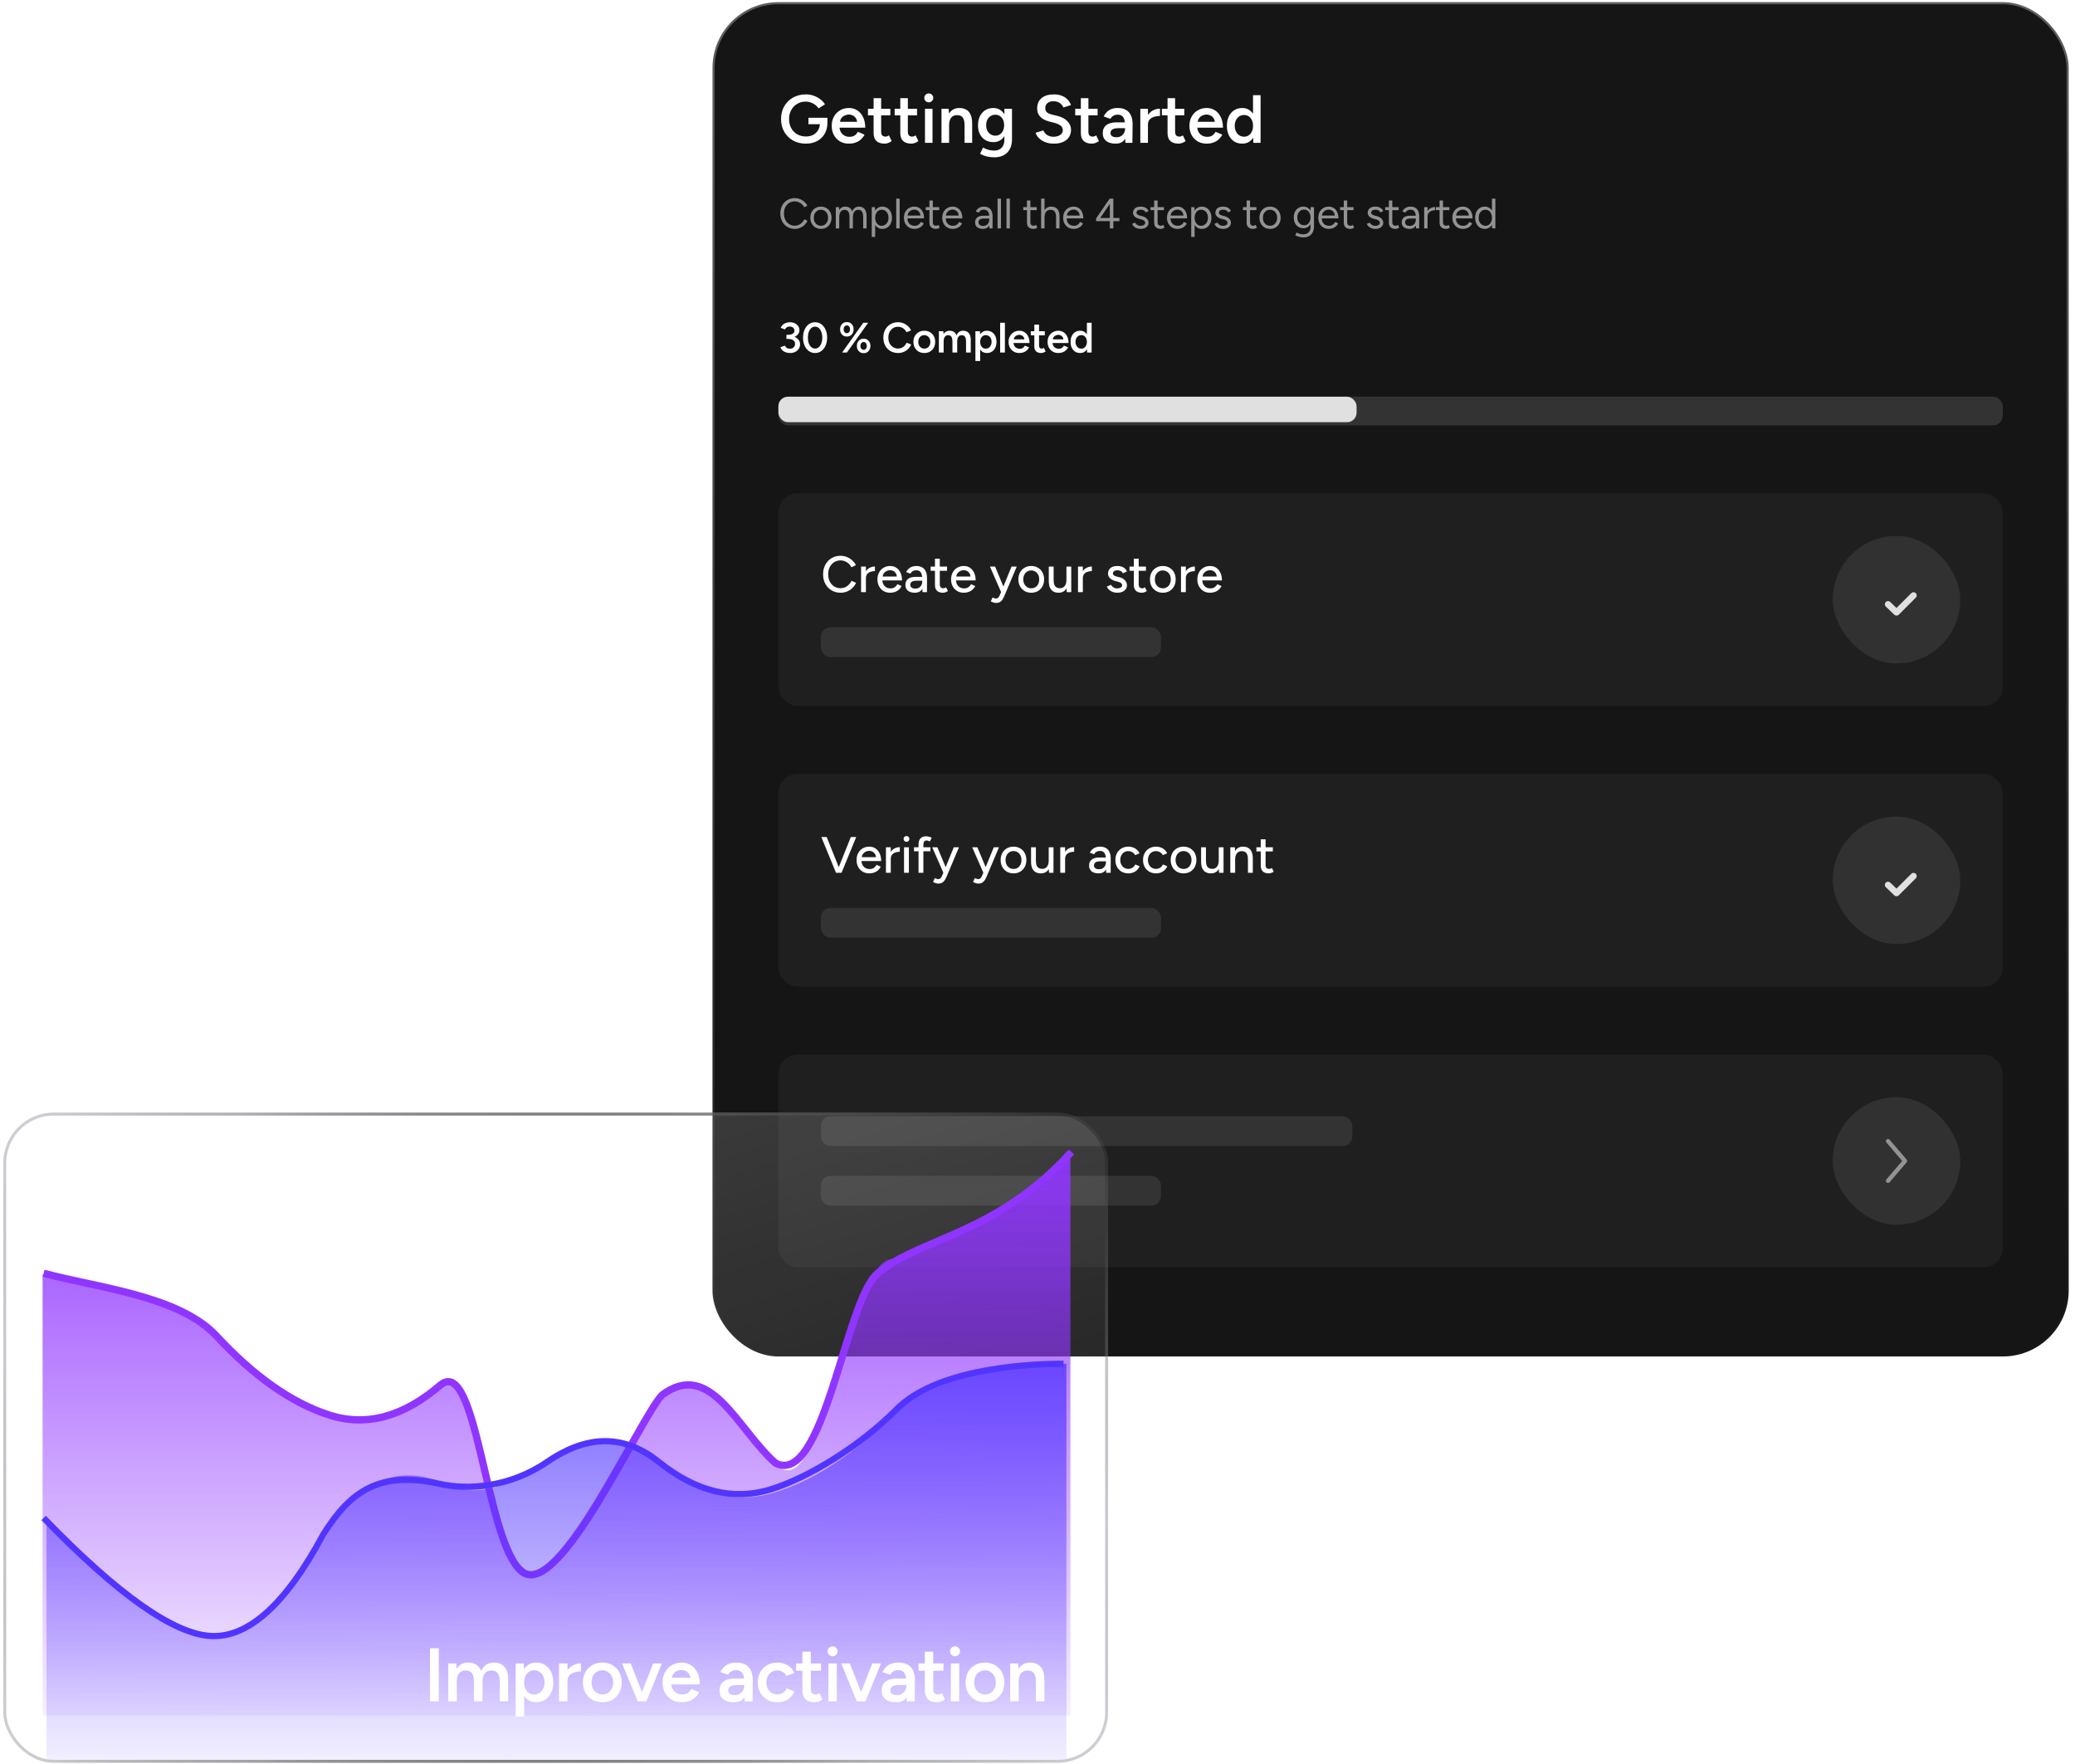 <svg width="333" height="283" viewBox="0 0 333 283" fill="none" xmlns="http://www.w3.org/2000/svg">
<rect x="114.341" y="0.341" width="217.649" height="217.318" rx="10.575" fill="#151515"/>
<rect x="114.341" y="0.341" width="217.649" height="217.318" rx="10.575" stroke="url(#paint0_linear_4749_9601)" stroke-width="0.682"/>
<path d="M129.326 23.048C128.555 23.048 127.867 22.881 127.263 22.546C126.666 22.204 126.197 21.738 125.855 21.148C125.513 20.552 125.342 19.871 125.342 19.107C125.342 18.328 125.513 17.644 125.855 17.055C126.197 16.458 126.666 15.992 127.263 15.658C127.867 15.315 128.555 15.144 129.326 15.144C129.77 15.144 130.185 15.213 130.571 15.352C130.964 15.49 131.317 15.679 131.63 15.919C131.943 16.152 132.197 16.425 132.394 16.738L131.368 17.393C131.229 17.182 131.051 16.993 130.833 16.826C130.614 16.658 130.374 16.531 130.112 16.444C129.858 16.349 129.596 16.302 129.326 16.302C128.802 16.302 128.337 16.422 127.929 16.662C127.529 16.902 127.212 17.233 126.979 17.655C126.746 18.07 126.63 18.554 126.63 19.107C126.63 19.646 126.743 20.126 126.968 20.548C127.201 20.97 127.521 21.301 127.929 21.541C128.344 21.782 128.821 21.902 129.359 21.902C129.781 21.902 130.16 21.814 130.494 21.64C130.829 21.465 131.091 21.221 131.28 20.908C131.477 20.595 131.575 20.235 131.575 19.828L132.787 19.675C132.787 20.366 132.638 20.967 132.339 21.476C132.048 21.978 131.641 22.367 131.117 22.644C130.6 22.913 130.003 23.048 129.326 23.048ZM129.741 19.926V18.9H132.787V19.751L132.11 19.926H129.741ZM136.215 23.048C135.683 23.048 135.21 22.928 134.796 22.688C134.388 22.44 134.064 22.102 133.824 21.672C133.591 21.243 133.475 20.748 133.475 20.188C133.475 19.628 133.595 19.133 133.835 18.703C134.075 18.274 134.403 17.939 134.817 17.699C135.239 17.451 135.72 17.328 136.258 17.328C136.746 17.328 137.186 17.455 137.579 17.71C137.972 17.957 138.282 18.317 138.507 18.791C138.74 19.264 138.856 19.828 138.856 20.483H134.566L134.73 20.33C134.73 20.665 134.803 20.956 134.948 21.203C135.094 21.443 135.287 21.629 135.527 21.76C135.767 21.891 136.033 21.956 136.324 21.956C136.659 21.956 136.935 21.884 137.154 21.738C137.372 21.585 137.543 21.389 137.667 21.148L138.747 21.607C138.594 21.898 138.398 22.153 138.158 22.371C137.925 22.59 137.645 22.757 137.317 22.873C136.997 22.99 136.63 23.048 136.215 23.048ZM134.806 19.697L134.632 19.544H137.71L137.547 19.697C137.547 19.398 137.481 19.154 137.35 18.965C137.219 18.769 137.052 18.623 136.848 18.529C136.651 18.427 136.444 18.376 136.226 18.376C136.007 18.376 135.789 18.427 135.571 18.529C135.352 18.623 135.17 18.769 135.025 18.965C134.879 19.154 134.806 19.398 134.806 19.697ZM141.965 23.048C141.39 23.048 140.95 22.906 140.644 22.622C140.346 22.331 140.197 21.916 140.197 21.378V15.756H141.409V21.148C141.409 21.403 141.467 21.596 141.583 21.727C141.707 21.858 141.885 21.924 142.118 21.924C142.191 21.924 142.271 21.909 142.358 21.88C142.446 21.851 142.544 21.796 142.653 21.716L143.101 22.644C142.911 22.775 142.722 22.873 142.533 22.939C142.344 23.012 142.155 23.048 141.965 23.048ZM139.291 18.507V17.459H142.882V18.507H139.291ZM146.251 23.048C145.676 23.048 145.236 22.906 144.93 22.622C144.632 22.331 144.482 21.916 144.482 21.378V15.756H145.694V21.148C145.694 21.403 145.752 21.596 145.869 21.727C145.993 21.858 146.171 21.924 146.404 21.924C146.477 21.924 146.557 21.909 146.644 21.88C146.731 21.851 146.83 21.796 146.939 21.716L147.386 22.644C147.197 22.775 147.008 22.873 146.819 22.939C146.629 23.012 146.44 23.048 146.251 23.048ZM143.576 18.507V17.459H147.168V18.507H143.576ZM148.441 22.917V17.459H149.652V22.917H148.441ZM149.052 16.422C148.855 16.422 148.684 16.352 148.539 16.214C148.401 16.069 148.331 15.898 148.331 15.701C148.331 15.505 148.401 15.337 148.539 15.199C148.684 15.061 148.855 14.992 149.052 14.992C149.248 14.992 149.416 15.061 149.554 15.199C149.7 15.337 149.772 15.505 149.772 15.701C149.772 15.898 149.7 16.069 149.554 16.214C149.416 16.352 149.248 16.422 149.052 16.422ZM151.093 22.917V17.459H152.24L152.316 18.463V22.917H151.093ZM154.794 22.917V20.122H156.017V22.917H154.794ZM154.794 20.122C154.794 19.686 154.743 19.351 154.641 19.118C154.547 18.878 154.408 18.71 154.226 18.616C154.052 18.521 153.844 18.474 153.604 18.474C153.197 18.467 152.88 18.601 152.654 18.878C152.429 19.154 152.316 19.551 152.316 20.068H151.857C151.857 19.493 151.941 19.002 152.109 18.594C152.276 18.179 152.516 17.866 152.829 17.655C153.142 17.437 153.513 17.328 153.943 17.328C154.379 17.328 154.75 17.415 155.056 17.59C155.369 17.764 155.605 18.037 155.766 18.408C155.933 18.772 156.017 19.249 156.017 19.838V20.122H154.794ZM159.602 25.242C159.217 25.242 158.867 25.209 158.554 25.144C158.249 25.078 157.99 25.002 157.779 24.915C157.568 24.827 157.404 24.744 157.288 24.664L157.757 23.681C157.859 23.732 157.994 23.794 158.161 23.867C158.336 23.947 158.54 24.016 158.773 24.074C159.006 24.132 159.267 24.162 159.559 24.162C159.872 24.162 160.152 24.096 160.399 23.965C160.647 23.841 160.839 23.648 160.978 23.386C161.116 23.124 161.185 22.79 161.185 22.382V17.459H162.408V22.349C162.408 22.968 162.291 23.492 162.059 23.921C161.826 24.358 161.498 24.686 161.076 24.904C160.654 25.129 160.163 25.242 159.602 25.242ZM159.417 22.808C158.922 22.808 158.489 22.695 158.118 22.469C157.754 22.244 157.466 21.931 157.255 21.531C157.051 21.123 156.95 20.654 156.95 20.122C156.95 19.555 157.051 19.063 157.255 18.649C157.466 18.234 157.754 17.91 158.118 17.677C158.489 17.444 158.922 17.328 159.417 17.328C159.861 17.328 160.246 17.444 160.574 17.677C160.909 17.91 161.167 18.237 161.349 18.66C161.531 19.074 161.622 19.566 161.622 20.133C161.622 20.672 161.531 21.141 161.349 21.541C161.167 21.942 160.909 22.255 160.574 22.48C160.246 22.699 159.861 22.808 159.417 22.808ZM159.755 21.771C160.032 21.771 160.272 21.698 160.476 21.552C160.687 21.407 160.85 21.21 160.967 20.963C161.083 20.708 161.142 20.417 161.142 20.09C161.142 19.755 161.083 19.464 160.967 19.216C160.85 18.962 160.687 18.765 160.476 18.627C160.265 18.481 160.021 18.408 159.744 18.408C159.453 18.408 159.195 18.481 158.969 18.627C158.751 18.765 158.576 18.962 158.445 19.216C158.321 19.464 158.26 19.755 158.26 20.09C158.26 20.417 158.321 20.708 158.445 20.963C158.576 21.21 158.754 21.407 158.98 21.552C159.206 21.698 159.464 21.771 159.755 21.771ZM169.132 23.048C168.731 23.048 168.364 23.001 168.029 22.906C167.701 22.811 167.41 22.68 167.156 22.513C166.908 22.346 166.701 22.16 166.533 21.956C166.373 21.745 166.26 21.527 166.195 21.301L167.439 20.919C167.534 21.189 167.72 21.425 167.996 21.629C168.273 21.833 168.615 21.938 169.022 21.945C169.495 21.945 169.87 21.847 170.147 21.651C170.423 21.454 170.562 21.196 170.562 20.876C170.562 20.584 170.445 20.348 170.212 20.166C169.979 19.977 169.666 19.831 169.273 19.729L168.335 19.489C167.978 19.395 167.654 19.256 167.363 19.074C167.079 18.892 166.854 18.663 166.686 18.387C166.526 18.11 166.446 17.783 166.446 17.404C166.446 16.691 166.679 16.138 167.145 15.745C167.61 15.345 168.276 15.144 169.142 15.144C169.63 15.144 170.056 15.221 170.42 15.374C170.791 15.519 171.097 15.723 171.337 15.985C171.577 16.24 171.755 16.531 171.872 16.858L170.649 17.251C170.54 16.96 170.351 16.72 170.081 16.531C169.812 16.342 169.477 16.247 169.077 16.247C168.662 16.247 168.335 16.345 168.094 16.542C167.862 16.738 167.745 17.011 167.745 17.36C167.745 17.644 167.836 17.866 168.018 18.026C168.207 18.179 168.462 18.296 168.782 18.376L169.721 18.605C170.405 18.772 170.936 19.06 171.315 19.467C171.693 19.875 171.882 20.326 171.882 20.821C171.882 21.258 171.777 21.643 171.566 21.978C171.355 22.313 171.042 22.575 170.627 22.764C170.22 22.953 169.721 23.048 169.132 23.048ZM175.227 23.048C174.652 23.048 174.212 22.906 173.906 22.622C173.608 22.331 173.458 21.916 173.458 21.378V15.756H174.67V21.148C174.67 21.403 174.728 21.596 174.845 21.727C174.968 21.858 175.147 21.924 175.38 21.924C175.452 21.924 175.532 21.909 175.62 21.88C175.707 21.851 175.805 21.796 175.915 21.716L176.362 22.644C176.173 22.775 175.984 22.873 175.794 22.939C175.605 23.012 175.416 23.048 175.227 23.048ZM172.552 18.507V17.459H176.144V18.507H172.552ZM180.606 22.917L180.551 21.891V20.111C180.551 19.74 180.511 19.431 180.431 19.183C180.358 18.929 180.234 18.736 180.06 18.605C179.892 18.467 179.667 18.398 179.383 18.398C179.121 18.398 178.892 18.452 178.695 18.561C178.499 18.67 178.331 18.841 178.193 19.074L177.123 18.681C177.24 18.441 177.393 18.219 177.582 18.015C177.778 17.804 178.022 17.637 178.313 17.513C178.612 17.39 178.968 17.328 179.383 17.328C179.914 17.328 180.358 17.433 180.715 17.644C181.071 17.848 181.333 18.143 181.501 18.529C181.675 18.914 181.763 19.38 181.763 19.926L181.73 22.917H180.606ZM179.034 23.048C178.379 23.048 177.869 22.902 177.505 22.611C177.149 22.32 176.97 21.909 176.97 21.378C176.97 20.81 177.16 20.377 177.538 20.079C177.924 19.78 178.459 19.631 179.143 19.631H180.606V20.57H179.536C179.048 20.57 178.706 20.639 178.51 20.777C178.313 20.908 178.215 21.098 178.215 21.345C178.215 21.556 178.299 21.723 178.466 21.847C178.641 21.964 178.881 22.022 179.186 22.022C179.463 22.022 179.703 21.96 179.907 21.836C180.111 21.712 180.267 21.549 180.376 21.345C180.493 21.141 180.551 20.912 180.551 20.657H180.911C180.911 21.4 180.762 21.985 180.464 22.415C180.165 22.837 179.689 23.048 179.034 23.048ZM183.809 20.013C183.809 19.424 183.922 18.94 184.147 18.561C184.373 18.183 184.664 17.903 185.02 17.721C185.384 17.532 185.763 17.437 186.156 17.437V18.605C185.821 18.605 185.504 18.652 185.206 18.747C184.915 18.834 184.678 18.98 184.496 19.183C184.315 19.387 184.224 19.657 184.224 19.991L183.809 20.013ZM183.001 22.917V17.459H184.224V22.917H183.001ZM189.139 23.048C188.564 23.048 188.124 22.906 187.818 22.622C187.52 22.331 187.371 21.916 187.371 21.378V15.756H188.582V21.148C188.582 21.403 188.641 21.596 188.757 21.727C188.881 21.858 189.059 21.924 189.292 21.924C189.365 21.924 189.445 21.909 189.532 21.88C189.619 21.851 189.718 21.796 189.827 21.716L190.274 22.644C190.085 22.775 189.896 22.873 189.707 22.939C189.518 23.012 189.328 23.048 189.139 23.048ZM186.464 18.507V17.459H190.056V18.507H186.464ZM193.623 23.048C193.091 23.048 192.618 22.928 192.204 22.688C191.796 22.44 191.472 22.102 191.232 21.672C190.999 21.243 190.883 20.748 190.883 20.188C190.883 19.628 191.003 19.133 191.243 18.703C191.483 18.274 191.811 17.939 192.225 17.699C192.647 17.451 193.128 17.328 193.666 17.328C194.154 17.328 194.594 17.455 194.987 17.71C195.38 17.957 195.69 18.317 195.915 18.791C196.148 19.264 196.265 19.828 196.265 20.483H191.974L192.138 20.33C192.138 20.665 192.211 20.956 192.356 21.203C192.502 21.443 192.695 21.629 192.935 21.76C193.175 21.891 193.441 21.956 193.732 21.956C194.067 21.956 194.343 21.884 194.562 21.738C194.78 21.585 194.951 21.389 195.075 21.148L196.155 21.607C196.003 21.898 195.806 22.153 195.566 22.371C195.333 22.59 195.053 22.757 194.725 22.873C194.405 22.99 194.038 23.048 193.623 23.048ZM192.214 19.697L192.04 19.544H195.118L194.955 19.697C194.955 19.398 194.889 19.154 194.758 18.965C194.627 18.769 194.46 18.623 194.256 18.529C194.059 18.427 193.852 18.376 193.634 18.376C193.415 18.376 193.197 18.427 192.979 18.529C192.76 18.623 192.578 18.769 192.433 18.965C192.287 19.154 192.214 19.398 192.214 19.697ZM201.142 22.917L201.087 21.902V15.275H202.299V22.917H201.142ZM199.362 23.048C198.868 23.048 198.435 22.931 198.063 22.699C197.699 22.459 197.412 22.124 197.201 21.694C196.997 21.265 196.895 20.763 196.895 20.188C196.895 19.606 196.997 19.104 197.201 18.681C197.412 18.252 197.699 17.921 198.063 17.688C198.435 17.448 198.868 17.328 199.362 17.328C199.821 17.328 200.214 17.448 200.541 17.688C200.876 17.921 201.131 18.252 201.306 18.681C201.48 19.104 201.568 19.606 201.568 20.188C201.568 20.763 201.48 21.265 201.306 21.694C201.131 22.124 200.876 22.459 200.541 22.699C200.214 22.931 199.821 23.048 199.362 23.048ZM199.668 21.934C199.945 21.934 200.188 21.862 200.4 21.716C200.618 21.563 200.785 21.356 200.902 21.094C201.025 20.832 201.087 20.53 201.087 20.188C201.087 19.846 201.025 19.544 200.902 19.282C200.785 19.02 200.618 18.816 200.4 18.67C200.188 18.525 199.941 18.452 199.657 18.452C199.366 18.452 199.108 18.525 198.882 18.67C198.657 18.816 198.478 19.02 198.347 19.282C198.223 19.544 198.158 19.846 198.151 20.188C198.158 20.53 198.223 20.832 198.347 21.094C198.478 21.356 198.657 21.563 198.882 21.716C199.115 21.862 199.377 21.934 199.668 21.934Z" fill="white"/>
<path d="M127.563 36.728C127.108 36.728 126.706 36.624 126.356 36.414C126.005 36.201 125.73 35.91 125.53 35.541C125.33 35.168 125.23 34.741 125.23 34.258C125.23 33.776 125.328 33.351 125.523 32.983C125.723 32.61 125.996 32.319 126.342 32.109C126.692 31.895 127.093 31.789 127.543 31.789C127.829 31.789 128.105 31.841 128.368 31.945C128.632 32.046 128.869 32.189 129.078 32.375C129.287 32.557 129.449 32.769 129.562 33.01L129.064 33.262C128.973 33.071 128.848 32.905 128.689 32.764C128.53 32.623 128.352 32.514 128.157 32.437C127.961 32.355 127.757 32.314 127.543 32.314C127.211 32.314 126.913 32.398 126.649 32.566C126.385 32.73 126.178 32.958 126.028 33.249C125.883 33.54 125.81 33.876 125.81 34.258C125.81 34.641 125.885 34.979 126.035 35.275C126.185 35.571 126.392 35.803 126.656 35.971C126.924 36.135 127.227 36.217 127.563 36.217C127.782 36.217 127.989 36.173 128.184 36.087C128.38 35.996 128.555 35.873 128.71 35.719C128.869 35.564 128.994 35.386 129.085 35.186L129.59 35.439C129.471 35.689 129.308 35.912 129.098 36.108C128.894 36.303 128.657 36.455 128.389 36.565C128.125 36.674 127.85 36.728 127.563 36.728ZM131.751 36.728C131.418 36.728 131.123 36.653 130.864 36.503C130.609 36.349 130.409 36.137 130.263 35.869C130.118 35.6 130.045 35.291 130.045 34.941C130.045 34.59 130.115 34.281 130.256 34.013C130.402 33.745 130.602 33.535 130.857 33.385C131.116 33.23 131.409 33.153 131.737 33.153C132.073 33.153 132.369 33.23 132.624 33.385C132.883 33.535 133.083 33.745 133.224 34.013C133.37 34.281 133.443 34.59 133.443 34.941C133.443 35.291 133.37 35.6 133.224 35.869C133.083 36.137 132.885 36.349 132.631 36.503C132.376 36.653 132.083 36.728 131.751 36.728ZM131.751 36.224C131.978 36.224 132.176 36.169 132.344 36.06C132.512 35.951 132.644 35.8 132.74 35.609C132.84 35.418 132.89 35.196 132.89 34.941C132.89 34.686 132.84 34.463 132.74 34.272C132.644 34.081 132.51 33.931 132.337 33.822C132.164 33.713 131.964 33.658 131.737 33.658C131.514 33.658 131.316 33.713 131.143 33.822C130.975 33.931 130.841 34.081 130.741 34.272C130.645 34.463 130.597 34.686 130.597 34.941C130.597 35.191 130.645 35.414 130.741 35.609C130.841 35.8 130.977 35.951 131.15 36.06C131.327 36.169 131.528 36.224 131.751 36.224ZM134.132 36.647V33.235H134.644L134.671 33.713C134.776 33.531 134.91 33.392 135.074 33.297C135.238 33.201 135.429 33.153 135.647 33.153C135.92 33.153 136.152 33.217 136.343 33.344C136.538 33.472 136.679 33.665 136.766 33.924C136.861 33.674 137 33.483 137.182 33.351C137.369 33.219 137.589 33.153 137.844 33.153C138.226 33.153 138.526 33.281 138.744 33.535C138.967 33.79 139.077 34.177 139.072 34.695V36.647H138.526V34.9C138.526 34.563 138.49 34.306 138.417 34.129C138.349 33.952 138.256 33.831 138.137 33.767C138.019 33.699 137.883 33.665 137.728 33.665C137.46 33.665 137.25 33.772 137.1 33.986C136.95 34.195 136.875 34.493 136.875 34.879V36.647H136.329V34.9C136.329 34.563 136.293 34.306 136.22 34.129C136.152 33.952 136.056 33.831 135.933 33.767C135.815 33.699 135.679 33.665 135.524 33.665C135.26 33.665 135.053 33.772 134.903 33.986C134.753 34.195 134.678 34.493 134.678 34.879V36.647H134.132ZM139.902 38.011V33.235H140.413L140.447 33.863V38.011H139.902ZM141.6 36.728C141.314 36.728 141.061 36.653 140.843 36.503C140.629 36.353 140.463 36.144 140.345 35.876C140.227 35.603 140.168 35.291 140.168 34.941C140.168 34.586 140.227 34.274 140.345 34.006C140.463 33.738 140.629 33.528 140.843 33.378C141.061 33.228 141.314 33.153 141.6 33.153C141.905 33.153 142.174 33.228 142.406 33.378C142.638 33.528 142.817 33.738 142.945 34.006C143.076 34.274 143.142 34.586 143.142 34.941C143.142 35.291 143.076 35.603 142.945 35.876C142.817 36.144 142.638 36.353 142.406 36.503C142.174 36.653 141.905 36.728 141.6 36.728ZM141.478 36.23C141.691 36.23 141.88 36.176 142.044 36.066C142.212 35.957 142.344 35.805 142.44 35.609C142.54 35.414 142.59 35.191 142.59 34.941C142.59 34.691 142.542 34.468 142.446 34.272C142.355 34.077 142.226 33.924 142.058 33.815C141.889 33.706 141.698 33.651 141.484 33.651C141.284 33.651 141.105 33.706 140.945 33.815C140.791 33.924 140.668 34.077 140.577 34.272C140.491 34.468 140.447 34.691 140.447 34.941C140.447 35.191 140.491 35.414 140.577 35.609C140.668 35.805 140.791 35.957 140.945 36.066C141.1 36.176 141.277 36.23 141.478 36.23ZM143.83 36.647V31.87H144.376V36.647H143.83ZM146.755 36.728C146.423 36.728 146.13 36.653 145.875 36.503C145.621 36.349 145.42 36.137 145.275 35.869C145.134 35.6 145.063 35.291 145.063 34.941C145.063 34.59 145.134 34.281 145.275 34.013C145.42 33.745 145.618 33.535 145.868 33.385C146.123 33.23 146.414 33.153 146.742 33.153C147.06 33.153 147.335 33.233 147.567 33.392C147.799 33.547 147.979 33.765 148.106 34.047C148.234 34.329 148.297 34.661 148.297 35.043H145.48L145.616 34.927C145.616 35.2 145.664 35.434 145.759 35.63C145.859 35.825 145.998 35.976 146.175 36.08C146.353 36.18 146.555 36.23 146.783 36.23C147.024 36.23 147.226 36.173 147.39 36.06C147.558 35.946 147.688 35.796 147.779 35.609L148.25 35.848C148.163 36.026 148.047 36.18 147.902 36.312C147.761 36.444 147.592 36.546 147.397 36.619C147.206 36.692 146.992 36.728 146.755 36.728ZM145.65 34.695L145.507 34.586H147.861L147.717 34.702C147.717 34.484 147.674 34.295 147.588 34.136C147.501 33.977 147.385 33.854 147.24 33.767C147.094 33.681 146.926 33.638 146.735 33.638C146.548 33.638 146.371 33.681 146.203 33.767C146.039 33.854 145.905 33.977 145.8 34.136C145.7 34.29 145.65 34.477 145.65 34.695ZM150.2 36.728C149.868 36.728 149.611 36.642 149.429 36.469C149.247 36.296 149.156 36.053 149.156 35.739V32.171H149.702V35.684C149.702 35.857 149.748 35.992 149.839 36.087C149.934 36.178 150.066 36.224 150.234 36.224C150.289 36.224 150.341 36.217 150.391 36.203C150.446 36.185 150.516 36.144 150.603 36.08L150.814 36.524C150.696 36.601 150.589 36.653 150.494 36.681C150.398 36.712 150.3 36.728 150.2 36.728ZM148.563 33.719V33.235H150.726V33.719H148.563ZM152.902 36.728C152.57 36.728 152.277 36.653 152.022 36.503C151.767 36.349 151.567 36.137 151.422 35.869C151.281 35.6 151.21 35.291 151.21 34.941C151.21 34.59 151.281 34.281 151.422 34.013C151.567 33.745 151.765 33.535 152.015 33.385C152.27 33.23 152.561 33.153 152.888 33.153C153.207 33.153 153.482 33.233 153.714 33.392C153.946 33.547 154.126 33.765 154.253 34.047C154.38 34.329 154.444 34.661 154.444 35.043H151.626L151.763 34.927C151.763 35.2 151.81 35.434 151.906 35.63C152.006 35.825 152.145 35.976 152.322 36.08C152.5 36.18 152.702 36.23 152.929 36.23C153.171 36.23 153.373 36.173 153.537 36.06C153.705 35.946 153.835 35.796 153.926 35.609L154.396 35.848C154.31 36.026 154.194 36.18 154.048 36.312C153.907 36.444 153.739 36.546 153.543 36.619C153.352 36.692 153.139 36.728 152.902 36.728ZM151.797 34.695L151.654 34.586H154.007L153.864 34.702C153.864 34.484 153.821 34.295 153.735 34.136C153.648 33.977 153.532 33.854 153.387 33.767C153.241 33.681 153.073 33.638 152.882 33.638C152.695 33.638 152.518 33.681 152.349 33.767C152.186 33.854 152.052 33.977 151.947 34.136C151.847 34.29 151.797 34.477 151.797 34.695ZM158.783 36.647L158.756 36.087V34.845C158.756 34.577 158.726 34.356 158.667 34.183C158.608 34.006 158.515 33.872 158.388 33.781C158.26 33.69 158.094 33.644 157.889 33.644C157.703 33.644 157.541 33.683 157.405 33.76C157.273 33.833 157.164 33.952 157.078 34.115L156.586 33.924C156.673 33.765 156.777 33.629 156.9 33.515C157.023 33.397 157.166 33.308 157.33 33.249C157.494 33.185 157.68 33.153 157.889 33.153C158.208 33.153 158.469 33.217 158.674 33.344C158.883 33.467 159.04 33.651 159.145 33.897C159.249 34.138 159.299 34.438 159.295 34.797L159.288 36.647H158.783ZM157.76 36.728C157.36 36.728 157.046 36.637 156.818 36.455C156.595 36.269 156.484 36.012 156.484 35.684C156.484 35.339 156.598 35.075 156.825 34.893C157.057 34.706 157.38 34.613 157.794 34.613H158.77V35.07H157.917C157.598 35.07 157.371 35.123 157.234 35.227C157.103 35.332 157.037 35.482 157.037 35.678C157.037 35.855 157.103 35.996 157.234 36.101C157.366 36.201 157.551 36.251 157.787 36.251C157.983 36.251 158.153 36.21 158.299 36.128C158.444 36.041 158.556 35.921 158.633 35.766C158.715 35.607 158.756 35.421 158.756 35.207H158.988C158.988 35.671 158.883 36.041 158.674 36.319C158.465 36.592 158.16 36.728 157.76 36.728ZM160.092 36.647V31.87H160.637V36.647H160.092ZM161.523 36.647V31.87H162.068V36.647H161.523ZM165.854 36.728C165.522 36.728 165.265 36.642 165.083 36.469C164.901 36.296 164.81 36.053 164.81 35.739V32.171H165.356V35.684C165.356 35.857 165.401 35.992 165.492 36.087C165.588 36.178 165.72 36.224 165.888 36.224C165.942 36.224 165.995 36.217 166.045 36.203C166.099 36.185 166.17 36.144 166.256 36.08L166.468 36.524C166.349 36.601 166.243 36.653 166.147 36.681C166.052 36.712 165.954 36.728 165.854 36.728ZM164.216 33.719V33.235H166.379V33.719H164.216ZM167.081 36.647V31.87H167.627V36.647H167.081ZM169.483 36.647V34.9H170.029V36.647H169.483ZM169.483 34.9C169.483 34.563 169.442 34.306 169.36 34.129C169.283 33.952 169.176 33.831 169.039 33.767C168.903 33.699 168.748 33.665 168.576 33.665C168.275 33.665 168.041 33.772 167.873 33.986C167.709 34.195 167.627 34.493 167.627 34.879H167.361C167.361 34.52 167.413 34.211 167.518 33.952C167.627 33.692 167.782 33.494 167.982 33.358C168.182 33.221 168.423 33.153 168.705 33.153C168.969 33.153 169.201 33.208 169.401 33.317C169.601 33.422 169.756 33.59 169.865 33.822C169.979 34.054 170.033 34.358 170.029 34.736V34.9H169.483ZM172.312 36.728C171.98 36.728 171.686 36.653 171.432 36.503C171.177 36.349 170.977 36.137 170.831 35.869C170.69 35.6 170.62 35.291 170.62 34.941C170.62 34.59 170.69 34.281 170.831 34.013C170.977 33.745 171.175 33.535 171.425 33.385C171.68 33.23 171.971 33.153 172.298 33.153C172.617 33.153 172.892 33.233 173.124 33.392C173.356 33.547 173.535 33.765 173.663 34.047C173.79 34.329 173.854 34.661 173.854 35.043H171.036L171.172 34.927C171.172 35.2 171.22 35.434 171.316 35.63C171.416 35.825 171.555 35.976 171.732 36.08C171.909 36.18 172.112 36.23 172.339 36.23C172.58 36.23 172.783 36.173 172.946 36.06C173.115 35.946 173.244 35.796 173.335 35.609L173.806 35.848C173.72 36.026 173.604 36.18 173.458 36.312C173.317 36.444 173.149 36.546 172.953 36.619C172.762 36.692 172.548 36.728 172.312 36.728ZM171.207 34.695L171.063 34.586H173.417L173.274 34.702C173.274 34.484 173.231 34.295 173.144 34.136C173.058 33.977 172.942 33.854 172.796 33.767C172.651 33.681 172.482 33.638 172.291 33.638C172.105 33.638 171.928 33.681 171.759 33.767C171.595 33.854 171.461 33.977 171.357 34.136C171.257 34.29 171.207 34.477 171.207 34.695ZM178.111 36.647V35.487H175.907V35.043L178.084 31.87H178.671V34.975H179.646V35.487H178.671V36.647H178.111ZM176.569 34.975H178.111V32.71L176.569 34.975ZM183.072 36.728C182.822 36.728 182.604 36.692 182.417 36.619C182.231 36.542 182.074 36.442 181.947 36.319C181.824 36.196 181.735 36.062 181.681 35.916L182.158 35.719C182.235 35.873 182.351 35.998 182.506 36.094C182.661 36.189 182.831 36.237 183.018 36.237C183.232 36.237 183.411 36.196 183.557 36.114C183.702 36.028 183.775 35.907 183.775 35.753C183.775 35.612 183.721 35.498 183.611 35.411C183.507 35.325 183.35 35.255 183.141 35.2L182.813 35.111C182.504 35.029 182.263 34.907 182.09 34.743C181.917 34.575 181.831 34.386 181.831 34.177C181.831 33.854 181.935 33.603 182.145 33.426C182.358 33.244 182.674 33.153 183.093 33.153C183.293 33.153 183.475 33.183 183.639 33.242C183.802 33.301 183.943 33.385 184.062 33.494C184.18 33.599 184.266 33.724 184.321 33.87L183.843 34.081C183.784 33.926 183.686 33.815 183.55 33.747C183.414 33.678 183.248 33.644 183.052 33.644C182.843 33.644 182.679 33.69 182.561 33.781C182.442 33.867 182.383 33.99 182.383 34.149C182.383 34.24 182.431 34.327 182.527 34.409C182.627 34.486 182.772 34.55 182.963 34.6L183.304 34.688C183.527 34.743 183.714 34.825 183.864 34.934C184.014 35.039 184.128 35.159 184.205 35.296C184.282 35.432 184.321 35.578 184.321 35.732C184.321 35.937 184.266 36.114 184.157 36.264C184.048 36.414 183.9 36.531 183.714 36.612C183.527 36.69 183.314 36.728 183.072 36.728ZM186.271 36.728C185.939 36.728 185.682 36.642 185.5 36.469C185.318 36.296 185.227 36.053 185.227 35.739V32.171H185.773V35.684C185.773 35.857 185.819 35.992 185.91 36.087C186.005 36.178 186.137 36.224 186.305 36.224C186.36 36.224 186.412 36.217 186.462 36.203C186.517 36.185 186.587 36.144 186.674 36.08L186.885 36.524C186.767 36.601 186.66 36.653 186.565 36.681C186.469 36.712 186.371 36.728 186.271 36.728ZM184.634 33.719V33.235H186.796V33.719H184.634ZM188.973 36.728C188.641 36.728 188.348 36.653 188.093 36.503C187.838 36.349 187.638 36.137 187.492 35.869C187.351 35.6 187.281 35.291 187.281 34.941C187.281 34.59 187.351 34.281 187.492 34.013C187.638 33.745 187.836 33.535 188.086 33.385C188.341 33.23 188.632 33.153 188.959 33.153C189.278 33.153 189.553 33.233 189.785 33.392C190.017 33.547 190.197 33.765 190.324 34.047C190.451 34.329 190.515 34.661 190.515 35.043H187.697L187.834 34.927C187.834 35.2 187.881 35.434 187.977 35.63C188.077 35.825 188.216 35.976 188.393 36.08C188.57 36.18 188.773 36.23 189 36.23C189.241 36.23 189.444 36.173 189.608 36.06C189.776 35.946 189.905 35.796 189.996 35.609L190.467 35.848C190.381 36.026 190.265 36.18 190.119 36.312C189.978 36.444 189.81 36.546 189.614 36.619C189.423 36.692 189.21 36.728 188.973 36.728ZM187.868 34.695L187.724 34.586H190.078L189.935 34.702C189.935 34.484 189.892 34.295 189.805 34.136C189.719 33.977 189.603 33.854 189.457 33.767C189.312 33.681 189.144 33.638 188.953 33.638C188.766 33.638 188.589 33.681 188.42 33.767C188.257 33.854 188.122 33.977 188.018 34.136C187.918 34.29 187.868 34.477 187.868 34.695ZM191.169 38.011V33.235H191.681L191.715 33.863V38.011H191.169ZM192.868 36.728C192.582 36.728 192.329 36.653 192.111 36.503C191.897 36.353 191.731 36.144 191.613 35.876C191.494 35.603 191.435 35.291 191.435 34.941C191.435 34.586 191.494 34.274 191.613 34.006C191.731 33.738 191.897 33.528 192.111 33.378C192.329 33.228 192.582 33.153 192.868 33.153C193.173 33.153 193.441 33.228 193.673 33.378C193.905 33.528 194.085 33.738 194.212 34.006C194.344 34.274 194.41 34.586 194.41 34.941C194.41 35.291 194.344 35.603 194.212 35.876C194.085 36.144 193.905 36.353 193.673 36.503C193.441 36.653 193.173 36.728 192.868 36.728ZM192.745 36.23C192.959 36.23 193.148 36.176 193.312 36.066C193.48 35.957 193.612 35.805 193.707 35.609C193.807 35.414 193.857 35.191 193.857 34.941C193.857 34.691 193.81 34.468 193.714 34.272C193.623 34.077 193.494 33.924 193.325 33.815C193.157 33.706 192.966 33.651 192.752 33.651C192.552 33.651 192.372 33.706 192.213 33.815C192.059 33.924 191.936 34.077 191.845 34.272C191.758 34.468 191.715 34.691 191.715 34.941C191.715 35.191 191.758 35.414 191.845 35.609C191.936 35.805 192.059 35.957 192.213 36.066C192.368 36.176 192.545 36.23 192.745 36.23ZM196.292 36.728C196.042 36.728 195.823 36.692 195.637 36.619C195.451 36.542 195.294 36.442 195.166 36.319C195.043 36.196 194.955 36.062 194.9 35.916L195.378 35.719C195.455 35.873 195.571 35.998 195.726 36.094C195.88 36.189 196.051 36.237 196.237 36.237C196.451 36.237 196.631 36.196 196.776 36.114C196.922 36.028 196.995 35.907 196.995 35.753C196.995 35.612 196.94 35.498 196.831 35.411C196.726 35.325 196.569 35.255 196.36 35.2L196.033 35.111C195.723 35.029 195.482 34.907 195.31 34.743C195.137 34.575 195.05 34.386 195.05 34.177C195.05 33.854 195.155 33.603 195.364 33.426C195.578 33.244 195.894 33.153 196.312 33.153C196.513 33.153 196.695 33.183 196.858 33.242C197.022 33.301 197.163 33.385 197.281 33.494C197.4 33.599 197.486 33.724 197.541 33.87L197.063 34.081C197.004 33.926 196.906 33.815 196.77 33.747C196.633 33.678 196.467 33.644 196.272 33.644C196.062 33.644 195.899 33.69 195.78 33.781C195.662 33.867 195.603 33.99 195.603 34.149C195.603 34.24 195.651 34.327 195.746 34.409C195.846 34.486 195.992 34.55 196.183 34.6L196.524 34.688C196.747 34.743 196.933 34.825 197.083 34.934C197.234 35.039 197.347 35.159 197.425 35.296C197.502 35.432 197.541 35.578 197.541 35.732C197.541 35.937 197.486 36.114 197.377 36.264C197.268 36.414 197.12 36.531 196.933 36.612C196.747 36.69 196.533 36.728 196.292 36.728ZM201.108 36.728C200.776 36.728 200.519 36.642 200.337 36.469C200.155 36.296 200.064 36.053 200.064 35.739V32.171H200.61V35.684C200.61 35.857 200.656 35.992 200.747 36.087C200.842 36.178 200.974 36.224 201.142 36.224C201.197 36.224 201.249 36.217 201.299 36.203C201.354 36.185 201.424 36.144 201.511 36.08L201.722 36.524C201.604 36.601 201.497 36.653 201.402 36.681C201.306 36.712 201.208 36.728 201.108 36.728ZM199.471 33.719V33.235H201.634V33.719H199.471ZM203.824 36.728C203.492 36.728 203.196 36.653 202.937 36.503C202.682 36.349 202.482 36.137 202.336 35.869C202.191 35.6 202.118 35.291 202.118 34.941C202.118 34.59 202.188 34.281 202.329 34.013C202.475 33.745 202.675 33.535 202.93 33.385C203.189 33.23 203.483 33.153 203.81 33.153C204.147 33.153 204.442 33.23 204.697 33.385C204.956 33.535 205.156 33.745 205.297 34.013C205.443 34.281 205.516 34.59 205.516 34.941C205.516 35.291 205.443 35.6 205.297 35.869C205.156 36.137 204.959 36.349 204.704 36.503C204.449 36.653 204.156 36.728 203.824 36.728ZM203.824 36.224C204.051 36.224 204.249 36.169 204.417 36.06C204.586 35.951 204.717 35.8 204.813 35.609C204.913 35.418 204.963 35.196 204.963 34.941C204.963 34.686 204.913 34.463 204.813 34.272C204.717 34.081 204.583 33.931 204.41 33.822C204.238 33.713 204.037 33.658 203.81 33.658C203.587 33.658 203.389 33.713 203.216 33.822C203.048 33.931 202.914 34.081 202.814 34.272C202.718 34.463 202.671 34.686 202.671 34.941C202.671 35.191 202.718 35.414 202.814 35.609C202.914 35.8 203.05 35.951 203.223 36.06C203.401 36.169 203.601 36.224 203.824 36.224ZM209.187 38.093C208.969 38.093 208.769 38.07 208.587 38.025C208.41 37.984 208.257 37.936 208.13 37.881C208.007 37.831 207.918 37.788 207.864 37.752L208.069 37.308C208.128 37.34 208.212 37.379 208.321 37.424C208.43 37.474 208.558 37.515 208.703 37.547C208.853 37.584 209.012 37.602 209.181 37.602C209.399 37.602 209.595 37.556 209.767 37.465C209.945 37.379 210.081 37.24 210.177 37.049C210.277 36.862 210.327 36.621 210.327 36.326V33.235H210.873V36.319C210.873 36.71 210.8 37.038 210.654 37.301C210.509 37.565 210.309 37.763 210.054 37.895C209.799 38.027 209.51 38.093 209.187 38.093ZM209.167 36.619C208.862 36.619 208.594 36.546 208.362 36.401C208.13 36.255 207.948 36.053 207.816 35.794C207.689 35.53 207.625 35.23 207.625 34.893C207.625 34.547 207.689 34.245 207.816 33.986C207.948 33.722 208.13 33.517 208.362 33.371C208.594 33.226 208.862 33.153 209.167 33.153C209.454 33.153 209.704 33.226 209.918 33.371C210.131 33.517 210.297 33.722 210.416 33.986C210.538 34.245 210.6 34.547 210.6 34.893C210.6 35.234 210.538 35.534 210.416 35.794C210.297 36.053 210.131 36.255 209.918 36.401C209.704 36.546 209.454 36.619 209.167 36.619ZM209.297 36.148C209.497 36.148 209.674 36.094 209.829 35.985C209.983 35.876 210.104 35.728 210.19 35.541C210.277 35.35 210.32 35.13 210.32 34.879C210.32 34.638 210.275 34.425 210.184 34.238C210.097 34.047 209.977 33.899 209.822 33.794C209.672 33.685 209.495 33.631 209.29 33.631C209.076 33.631 208.885 33.685 208.717 33.794C208.553 33.899 208.423 34.047 208.328 34.238C208.237 34.425 208.191 34.638 208.191 34.879C208.191 35.13 208.239 35.35 208.335 35.541C208.43 35.728 208.56 35.876 208.724 35.985C208.892 36.094 209.083 36.148 209.297 36.148ZM213.253 36.728C212.921 36.728 212.628 36.653 212.373 36.503C212.118 36.349 211.918 36.137 211.773 35.869C211.632 35.6 211.561 35.291 211.561 34.941C211.561 34.59 211.632 34.281 211.773 34.013C211.918 33.745 212.116 33.535 212.366 33.385C212.621 33.23 212.912 33.153 213.24 33.153C213.558 33.153 213.833 33.233 214.065 33.392C214.297 33.547 214.477 33.765 214.604 34.047C214.732 34.329 214.795 34.661 214.795 35.043H211.977L212.114 34.927C212.114 35.2 212.162 35.434 212.257 35.63C212.357 35.825 212.496 35.976 212.673 36.08C212.851 36.18 213.053 36.23 213.281 36.23C213.522 36.23 213.724 36.173 213.888 36.06C214.056 35.946 214.186 35.796 214.277 35.609L214.748 35.848C214.661 36.026 214.545 36.18 214.4 36.312C214.259 36.444 214.09 36.546 213.895 36.619C213.704 36.692 213.49 36.728 213.253 36.728ZM212.148 34.695L212.005 34.586H214.359L214.215 34.702C214.215 34.484 214.172 34.295 214.086 34.136C213.999 33.977 213.883 33.854 213.738 33.767C213.592 33.681 213.424 33.638 213.233 33.638C213.046 33.638 212.869 33.681 212.701 33.767C212.537 33.854 212.403 33.977 212.298 34.136C212.198 34.29 212.148 34.477 212.148 34.695ZM216.698 36.728C216.366 36.728 216.109 36.642 215.927 36.469C215.745 36.296 215.654 36.053 215.654 35.739V32.171H216.2V35.684C216.2 35.857 216.246 35.992 216.337 36.087C216.432 36.178 216.564 36.224 216.732 36.224C216.787 36.224 216.839 36.217 216.889 36.203C216.944 36.185 217.014 36.144 217.101 36.08L217.312 36.524C217.194 36.601 217.087 36.653 216.992 36.681C216.896 36.712 216.798 36.728 216.698 36.728ZM215.061 33.719V33.235H217.224V33.719H215.061ZM220.737 36.728C220.487 36.728 220.269 36.692 220.082 36.619C219.896 36.542 219.739 36.442 219.612 36.319C219.489 36.196 219.4 36.062 219.345 35.916L219.823 35.719C219.9 35.873 220.016 35.998 220.171 36.094C220.326 36.189 220.496 36.237 220.683 36.237C220.897 36.237 221.076 36.196 221.222 36.114C221.367 36.028 221.44 35.907 221.44 35.753C221.44 35.612 221.385 35.498 221.276 35.411C221.172 35.325 221.015 35.255 220.806 35.2L220.478 35.111C220.169 35.029 219.928 34.907 219.755 34.743C219.582 34.575 219.496 34.386 219.496 34.177C219.496 33.854 219.6 33.603 219.809 33.426C220.023 33.244 220.339 33.153 220.758 33.153C220.958 33.153 221.14 33.183 221.304 33.242C221.467 33.301 221.608 33.385 221.727 33.494C221.845 33.599 221.931 33.724 221.986 33.87L221.508 34.081C221.449 33.926 221.351 33.815 221.215 33.747C221.078 33.678 220.912 33.644 220.717 33.644C220.508 33.644 220.344 33.69 220.226 33.781C220.107 33.867 220.048 33.99 220.048 34.149C220.048 34.24 220.096 34.327 220.191 34.409C220.292 34.486 220.437 34.55 220.628 34.6L220.969 34.688C221.192 34.743 221.379 34.825 221.529 34.934C221.679 35.039 221.793 35.159 221.87 35.296C221.947 35.432 221.986 35.578 221.986 35.732C221.986 35.937 221.931 36.114 221.822 36.264C221.713 36.414 221.565 36.531 221.379 36.612C221.192 36.69 220.978 36.728 220.737 36.728ZM223.936 36.728C223.604 36.728 223.347 36.642 223.165 36.469C222.983 36.296 222.892 36.053 222.892 35.739V32.171H223.438V35.684C223.438 35.857 223.483 35.992 223.574 36.087C223.67 36.178 223.802 36.224 223.97 36.224C224.025 36.224 224.077 36.217 224.127 36.203C224.182 36.185 224.252 36.144 224.339 36.08L224.55 36.524C224.432 36.601 224.325 36.653 224.229 36.681C224.134 36.712 224.036 36.728 223.936 36.728ZM222.299 33.719V33.235H224.461V33.719H222.299ZM227.245 36.647L227.218 36.087V34.845C227.218 34.577 227.188 34.356 227.129 34.183C227.07 34.006 226.977 33.872 226.849 33.781C226.722 33.69 226.556 33.644 226.351 33.644C226.165 33.644 226.003 33.683 225.867 33.76C225.735 33.833 225.626 33.952 225.539 34.115L225.048 33.924C225.135 33.765 225.239 33.629 225.362 33.515C225.485 33.397 225.628 33.308 225.792 33.249C225.956 33.185 226.142 33.153 226.351 33.153C226.67 33.153 226.931 33.217 227.136 33.344C227.345 33.467 227.502 33.651 227.607 33.897C227.711 34.138 227.761 34.438 227.757 34.797L227.75 36.647H227.245ZM226.222 36.728C225.821 36.728 225.508 36.637 225.28 36.455C225.057 36.269 224.946 36.012 224.946 35.684C224.946 35.339 225.06 35.075 225.287 34.893C225.519 34.706 225.842 34.613 226.256 34.613H227.231V35.07H226.379C226.06 35.07 225.833 35.123 225.696 35.227C225.564 35.332 225.498 35.482 225.498 35.678C225.498 35.855 225.564 35.996 225.696 36.101C225.828 36.201 226.012 36.251 226.249 36.251C226.445 36.251 226.615 36.21 226.761 36.128C226.906 36.041 227.018 35.921 227.095 35.766C227.177 35.607 227.218 35.421 227.218 35.207H227.45C227.45 35.671 227.345 36.041 227.136 36.319C226.927 36.592 226.622 36.728 226.222 36.728ZM228.854 34.797C228.854 34.429 228.924 34.131 229.065 33.904C229.206 33.672 229.386 33.501 229.604 33.392C229.827 33.278 230.061 33.221 230.307 33.221V33.733C230.107 33.733 229.914 33.767 229.727 33.836C229.545 33.899 229.395 34.006 229.277 34.156C229.158 34.306 229.099 34.511 229.099 34.77L228.854 34.797ZM228.553 36.647V33.235H229.099V36.647H228.553ZM232.073 36.728C231.741 36.728 231.484 36.642 231.302 36.469C231.12 36.296 231.029 36.053 231.029 35.739V32.171H231.575V35.684C231.575 35.857 231.621 35.992 231.712 36.087C231.807 36.178 231.939 36.224 232.107 36.224C232.162 36.224 232.214 36.217 232.264 36.203C232.319 36.185 232.389 36.144 232.476 36.08L232.687 36.524C232.569 36.601 232.462 36.653 232.367 36.681C232.271 36.712 232.173 36.728 232.073 36.728ZM230.436 33.719V33.235H232.599V33.719H230.436ZM234.775 36.728C234.443 36.728 234.15 36.653 233.895 36.503C233.64 36.349 233.44 36.137 233.295 35.869C233.154 35.6 233.083 35.291 233.083 34.941C233.083 34.59 233.154 34.281 233.295 34.013C233.44 33.745 233.638 33.535 233.888 33.385C234.143 33.23 234.434 33.153 234.762 33.153C235.08 33.153 235.355 33.233 235.587 33.392C235.819 33.547 235.999 33.765 236.126 34.047C236.253 34.329 236.317 34.661 236.317 35.043H233.499L233.636 34.927C233.636 35.2 233.684 35.434 233.779 35.63C233.879 35.825 234.018 35.976 234.195 36.08C234.373 36.18 234.575 36.23 234.802 36.23C235.044 36.23 235.246 36.173 235.41 36.06C235.578 35.946 235.708 35.796 235.799 35.609L236.269 35.848C236.183 36.026 236.067 36.18 235.921 36.312C235.78 36.444 235.612 36.546 235.417 36.619C235.226 36.692 235.012 36.728 234.775 36.728ZM233.67 34.695L233.527 34.586H235.881L235.737 34.702C235.737 34.484 235.694 34.295 235.608 34.136C235.521 33.977 235.405 33.854 235.26 33.767C235.114 33.681 234.946 33.638 234.755 33.638C234.568 33.638 234.391 33.681 234.223 33.767C234.059 33.854 233.925 33.977 233.82 34.136C233.72 34.29 233.67 34.477 233.67 34.695ZM239.462 36.647L239.435 36.012V31.87H239.98V36.647H239.462ZM238.281 36.728C237.977 36.728 237.708 36.653 237.476 36.503C237.244 36.353 237.062 36.144 236.931 35.876C236.803 35.603 236.74 35.291 236.74 34.941C236.74 34.586 236.803 34.274 236.931 34.006C237.062 33.738 237.244 33.528 237.476 33.378C237.708 33.228 237.977 33.153 238.281 33.153C238.568 33.153 238.818 33.228 239.032 33.378C239.25 33.528 239.419 33.738 239.537 34.006C239.655 34.274 239.714 34.586 239.714 34.941C239.714 35.291 239.655 35.603 239.537 35.876C239.419 36.144 239.25 36.353 239.032 36.503C238.818 36.653 238.568 36.728 238.281 36.728ZM238.404 36.23C238.604 36.23 238.782 36.176 238.936 36.066C239.091 35.957 239.212 35.805 239.298 35.609C239.389 35.414 239.435 35.191 239.435 34.941C239.435 34.691 239.389 34.468 239.298 34.272C239.212 34.077 239.091 33.924 238.936 33.815C238.782 33.706 238.602 33.651 238.397 33.651C238.184 33.651 237.993 33.706 237.824 33.815C237.661 33.924 237.531 34.077 237.435 34.272C237.34 34.468 237.292 34.691 237.292 34.941C237.292 35.191 237.34 35.414 237.435 35.609C237.531 35.805 237.663 35.957 237.831 36.066C237.999 36.176 238.19 36.23 238.404 36.23Z" fill="#939393"/>
<path d="M126.799 56.644C126.54 56.644 126.303 56.606 126.09 56.528C125.876 56.451 125.696 56.342 125.551 56.201C125.405 56.06 125.3 55.901 125.237 55.723L125.946 55.457C125.983 55.521 126.033 55.591 126.096 55.669C126.16 55.746 126.244 55.814 126.349 55.873C126.453 55.928 126.588 55.955 126.751 55.955C127.011 55.955 127.215 55.883 127.365 55.737C127.52 55.587 127.597 55.398 127.597 55.171C127.597 55.007 127.554 54.866 127.468 54.748C127.386 54.629 127.256 54.538 127.079 54.475C126.906 54.411 126.688 54.379 126.424 54.379H126.206V53.82H126.403C126.681 53.82 126.938 53.852 127.174 53.915C127.415 53.979 127.627 54.074 127.809 54.202C127.995 54.325 128.139 54.475 128.239 54.652C128.343 54.83 128.396 55.03 128.396 55.252C128.396 55.539 128.321 55.787 128.171 55.996C128.025 56.205 127.832 56.367 127.591 56.481C127.35 56.59 127.086 56.644 126.799 56.644ZM126.206 54.256V53.724H126.424C126.774 53.724 127.04 53.665 127.222 53.547C127.404 53.428 127.495 53.263 127.495 53.049C127.495 52.926 127.463 52.817 127.4 52.721C127.34 52.621 127.254 52.542 127.14 52.482C127.027 52.423 126.892 52.394 126.738 52.394C126.638 52.394 126.54 52.41 126.444 52.441C126.349 52.473 126.26 52.523 126.178 52.592C126.096 52.66 126.028 52.748 125.974 52.858L125.284 52.605C125.353 52.414 125.462 52.253 125.612 52.121C125.762 51.984 125.937 51.882 126.137 51.814C126.337 51.741 126.547 51.705 126.765 51.705C127.056 51.705 127.315 51.759 127.543 51.868C127.775 51.977 127.957 52.13 128.089 52.325C128.225 52.517 128.293 52.737 128.293 52.987C128.293 53.197 128.241 53.381 128.136 53.54C128.036 53.699 127.898 53.833 127.72 53.943C127.543 54.047 127.34 54.127 127.113 54.181C126.89 54.231 126.651 54.256 126.397 54.256H126.206ZM130.803 56.644C130.43 56.644 130.098 56.54 129.807 56.331C129.515 56.117 129.286 55.826 129.117 55.457C128.954 55.084 128.872 54.657 128.872 54.175C128.872 53.692 128.954 53.267 129.117 52.899C129.286 52.526 129.513 52.234 129.8 52.025C130.091 51.812 130.425 51.705 130.803 51.705C131.18 51.705 131.515 51.812 131.806 52.025C132.097 52.234 132.324 52.526 132.488 52.899C132.656 53.267 132.74 53.692 132.74 54.175C132.74 54.657 132.656 55.084 132.488 55.457C132.324 55.826 132.097 56.117 131.806 56.331C131.519 56.54 131.185 56.644 130.803 56.644ZM130.809 55.928C131.032 55.928 131.23 55.853 131.403 55.703C131.58 55.553 131.717 55.346 131.812 55.082C131.913 54.818 131.963 54.516 131.963 54.175C131.963 53.833 131.913 53.531 131.812 53.267C131.717 52.999 131.58 52.789 131.403 52.639C131.23 52.489 131.03 52.414 130.803 52.414C130.575 52.414 130.375 52.489 130.202 52.639C130.029 52.789 129.893 52.996 129.793 53.26C129.697 53.524 129.65 53.829 129.65 54.175C129.65 54.516 129.697 54.818 129.793 55.082C129.893 55.346 130.029 55.553 130.202 55.703C130.38 55.853 130.582 55.928 130.809 55.928ZM135.147 56.562L138.538 51.786H139.329L135.918 56.562H135.147ZM138.599 56.672C138.386 56.672 138.197 56.622 138.033 56.522C137.869 56.422 137.74 56.283 137.644 56.105C137.553 55.928 137.508 55.728 137.508 55.505C137.508 55.278 137.553 55.077 137.644 54.904C137.735 54.732 137.863 54.595 138.026 54.495C138.195 54.395 138.386 54.345 138.599 54.345C138.813 54.345 139.002 54.395 139.166 54.495C139.329 54.595 139.457 54.732 139.548 54.904C139.643 55.077 139.691 55.278 139.691 55.505C139.691 55.728 139.643 55.928 139.548 56.105C139.457 56.283 139.329 56.422 139.166 56.522C139.002 56.622 138.813 56.672 138.599 56.672ZM138.599 56.133C138.75 56.133 138.872 56.074 138.968 55.955C139.063 55.837 139.111 55.687 139.111 55.505C139.111 55.328 139.063 55.18 138.968 55.062C138.872 54.939 138.75 54.877 138.599 54.877C138.449 54.877 138.324 54.939 138.224 55.062C138.129 55.18 138.081 55.328 138.081 55.505C138.081 55.687 138.129 55.837 138.224 55.955C138.324 56.074 138.449 56.133 138.599 56.133ZM135.898 54.004C135.688 54.004 135.5 53.954 135.331 53.854C135.168 53.754 135.04 53.615 134.949 53.438C134.858 53.26 134.813 53.06 134.813 52.837C134.813 52.61 134.858 52.41 134.949 52.237C135.04 52.064 135.168 51.928 135.331 51.827C135.5 51.727 135.691 51.677 135.904 51.677C136.118 51.677 136.307 51.727 136.471 51.827C136.634 51.928 136.762 52.064 136.853 52.237C136.944 52.41 136.989 52.61 136.989 52.837C136.989 53.06 136.944 53.26 136.853 53.438C136.762 53.615 136.632 53.754 136.464 53.854C136.3 53.954 136.111 54.004 135.898 54.004ZM135.898 53.465C136.052 53.465 136.177 53.406 136.273 53.288C136.368 53.169 136.416 53.019 136.416 52.837C136.416 52.66 136.368 52.512 136.273 52.394C136.177 52.276 136.052 52.216 135.898 52.216C135.747 52.216 135.625 52.276 135.529 52.394C135.434 52.512 135.386 52.66 135.386 52.837C135.386 53.019 135.434 53.169 135.529 53.288C135.625 53.406 135.747 53.465 135.898 53.465ZM144.126 56.644C143.666 56.644 143.257 56.54 142.898 56.331C142.543 56.117 142.263 55.826 142.058 55.457C141.858 55.084 141.758 54.657 141.758 54.175C141.758 53.692 141.858 53.267 142.058 52.899C142.263 52.526 142.543 52.234 142.898 52.025C143.252 51.812 143.66 51.705 144.119 51.705C144.428 51.705 144.719 51.761 144.992 51.875C145.265 51.984 145.506 52.137 145.715 52.332C145.929 52.528 146.093 52.755 146.207 53.015L145.483 53.308C145.402 53.135 145.29 52.983 145.149 52.851C145.013 52.714 144.856 52.61 144.678 52.537C144.501 52.464 144.315 52.428 144.119 52.428C143.819 52.428 143.55 52.503 143.314 52.653C143.082 52.803 142.898 53.01 142.761 53.274C142.629 53.533 142.563 53.833 142.563 54.175C142.563 54.516 142.629 54.818 142.761 55.082C142.898 55.346 143.084 55.553 143.321 55.703C143.562 55.853 143.835 55.928 144.139 55.928C144.34 55.928 144.526 55.889 144.699 55.812C144.876 55.73 145.033 55.619 145.17 55.478C145.311 55.337 145.422 55.173 145.504 54.986L146.227 55.28C146.113 55.548 145.952 55.787 145.743 55.996C145.534 56.201 145.29 56.36 145.013 56.474C144.735 56.587 144.44 56.644 144.126 56.644ZM148.347 56.644C148.006 56.644 147.701 56.569 147.432 56.419C147.169 56.265 146.962 56.053 146.812 55.785C146.662 55.516 146.586 55.207 146.586 54.857C146.586 54.507 146.659 54.197 146.805 53.929C146.955 53.66 147.162 53.451 147.426 53.301C147.689 53.147 147.992 53.069 148.333 53.069C148.674 53.069 148.977 53.147 149.241 53.301C149.504 53.451 149.709 53.66 149.855 53.929C150.005 54.197 150.08 54.507 150.08 54.857C150.08 55.207 150.007 55.516 149.861 55.785C149.716 56.053 149.511 56.265 149.247 56.419C148.984 56.569 148.683 56.644 148.347 56.644ZM148.347 55.942C148.533 55.942 148.699 55.896 148.845 55.805C148.99 55.71 149.104 55.582 149.186 55.423C149.268 55.259 149.309 55.071 149.309 54.857C149.309 54.643 149.266 54.456 149.179 54.297C149.097 54.134 148.984 54.006 148.838 53.915C148.692 53.82 148.524 53.772 148.333 53.772C148.142 53.772 147.974 53.817 147.828 53.908C147.683 53.999 147.569 54.127 147.487 54.291C147.405 54.454 147.364 54.643 147.364 54.857C147.364 55.071 147.405 55.259 147.487 55.423C147.573 55.582 147.689 55.71 147.835 55.805C147.985 55.896 148.156 55.942 148.347 55.942ZM150.674 56.562V53.151H151.39L151.424 53.608C151.529 53.431 151.663 53.297 151.827 53.206C151.991 53.115 152.177 53.069 152.386 53.069C152.659 53.069 152.891 53.131 153.082 53.253C153.273 53.376 153.412 53.563 153.498 53.813C153.598 53.572 153.739 53.388 153.921 53.26C154.103 53.133 154.317 53.069 154.563 53.069C154.958 53.069 155.263 53.197 155.477 53.451C155.691 53.701 155.795 54.088 155.791 54.611V56.562H155.034V54.816C155.034 54.543 155.004 54.334 154.945 54.188C154.886 54.038 154.806 53.933 154.706 53.874C154.606 53.815 154.49 53.786 154.358 53.786C154.122 53.781 153.937 53.865 153.805 54.038C153.678 54.211 153.614 54.459 153.614 54.782V56.562H152.85V54.816C152.85 54.543 152.821 54.334 152.762 54.188C152.707 54.038 152.63 53.933 152.53 53.874C152.429 53.815 152.313 53.786 152.182 53.786C151.945 53.781 151.761 53.865 151.629 54.038C151.502 54.211 151.438 54.459 151.438 54.782V56.562H150.674ZM156.536 57.927V53.151H157.253L157.3 53.779V57.927H156.536ZM158.378 56.644C158.092 56.644 157.844 56.572 157.635 56.426C157.43 56.276 157.273 56.067 157.164 55.798C157.055 55.53 157 55.216 157 54.857C157 54.493 157.055 54.179 157.164 53.915C157.273 53.647 157.43 53.44 157.635 53.294C157.844 53.144 158.092 53.069 158.378 53.069C158.688 53.069 158.956 53.144 159.184 53.294C159.416 53.44 159.595 53.647 159.723 53.915C159.855 54.179 159.92 54.493 159.92 54.857C159.92 55.216 159.855 55.53 159.723 55.798C159.595 56.067 159.416 56.276 159.184 56.426C158.956 56.572 158.688 56.644 158.378 56.644ZM158.187 55.948C158.369 55.948 158.531 55.903 158.672 55.812C158.813 55.717 158.924 55.587 159.006 55.423C159.093 55.259 159.136 55.071 159.136 54.857C159.136 54.643 159.095 54.454 159.013 54.291C158.936 54.127 158.827 53.999 158.686 53.908C158.545 53.817 158.381 53.772 158.194 53.772C158.021 53.772 157.867 53.817 157.73 53.908C157.594 53.999 157.487 54.127 157.41 54.291C157.337 54.454 157.3 54.643 157.3 54.857C157.3 55.071 157.337 55.259 157.41 55.423C157.487 55.587 157.592 55.717 157.724 55.812C157.86 55.903 158.015 55.948 158.187 55.948ZM160.505 56.562V51.786H161.269V56.562H160.505ZM163.571 56.644C163.239 56.644 162.943 56.569 162.684 56.419C162.429 56.265 162.227 56.053 162.077 55.785C161.931 55.516 161.858 55.207 161.858 54.857C161.858 54.507 161.933 54.197 162.083 53.929C162.233 53.66 162.438 53.451 162.697 53.301C162.961 53.147 163.261 53.069 163.598 53.069C163.903 53.069 164.178 53.149 164.424 53.308C164.669 53.463 164.863 53.688 165.004 53.983C165.149 54.279 165.222 54.632 165.222 55.041H162.541L162.643 54.946C162.643 55.155 162.688 55.337 162.779 55.491C162.87 55.641 162.991 55.757 163.141 55.839C163.291 55.921 163.457 55.962 163.639 55.962C163.848 55.962 164.021 55.917 164.158 55.826C164.294 55.73 164.401 55.607 164.478 55.457L165.154 55.744C165.058 55.926 164.935 56.085 164.785 56.221C164.64 56.358 164.465 56.462 164.26 56.535C164.06 56.608 163.83 56.644 163.571 56.644ZM162.691 54.55L162.581 54.454H164.505L164.403 54.55C164.403 54.363 164.362 54.211 164.28 54.093C164.198 53.97 164.094 53.879 163.966 53.82C163.844 53.756 163.714 53.724 163.578 53.724C163.441 53.724 163.305 53.756 163.168 53.82C163.032 53.879 162.918 53.97 162.827 54.093C162.736 54.211 162.691 54.363 162.691 54.55ZM167.097 56.644C166.737 56.644 166.462 56.556 166.271 56.378C166.085 56.196 165.991 55.937 165.991 55.6V52.087H166.749V55.457C166.749 55.616 166.785 55.737 166.858 55.819C166.935 55.901 167.047 55.942 167.192 55.942C167.238 55.942 167.288 55.932 167.342 55.914C167.397 55.896 167.458 55.862 167.527 55.812L167.806 56.392C167.688 56.474 167.57 56.535 167.451 56.576C167.333 56.622 167.215 56.644 167.097 56.644ZM165.425 53.806V53.151H167.67V53.806H165.425ZM169.831 56.644C169.499 56.644 169.203 56.569 168.944 56.419C168.689 56.265 168.487 56.053 168.337 55.785C168.191 55.516 168.118 55.207 168.118 54.857C168.118 54.507 168.193 54.197 168.343 53.929C168.493 53.66 168.698 53.451 168.957 53.301C169.221 53.147 169.521 53.069 169.858 53.069C170.163 53.069 170.438 53.149 170.684 53.308C170.929 53.463 171.123 53.688 171.264 53.983C171.409 54.279 171.482 54.632 171.482 55.041H168.8L168.903 54.946C168.903 55.155 168.948 55.337 169.039 55.491C169.13 55.641 169.251 55.757 169.401 55.839C169.551 55.921 169.717 55.962 169.899 55.962C170.108 55.962 170.281 55.917 170.418 55.826C170.554 55.73 170.661 55.607 170.738 55.457L171.414 55.744C171.318 55.926 171.195 56.085 171.045 56.221C170.9 56.358 170.725 56.462 170.52 56.535C170.32 56.608 170.09 56.644 169.831 56.644ZM168.951 54.55L168.841 54.454H170.765L170.663 54.55C170.663 54.363 170.622 54.211 170.54 54.093C170.458 53.97 170.354 53.879 170.226 53.82C170.104 53.756 169.974 53.724 169.838 53.724C169.701 53.724 169.565 53.756 169.428 53.82C169.292 53.879 169.178 53.97 169.087 54.093C168.996 54.211 168.951 54.363 168.951 54.55ZM174.462 56.562L174.428 55.928V51.786H175.185V56.562H174.462ZM173.35 56.644C173.041 56.644 172.77 56.572 172.538 56.426C172.31 56.276 172.131 56.067 171.999 55.798C171.872 55.53 171.808 55.216 171.808 54.857C171.808 54.493 171.872 54.179 171.999 53.915C172.131 53.647 172.31 53.44 172.538 53.294C172.77 53.144 173.041 53.069 173.35 53.069C173.636 53.069 173.882 53.144 174.087 53.294C174.296 53.44 174.455 53.647 174.564 53.915C174.673 54.179 174.728 54.493 174.728 54.857C174.728 55.216 174.673 55.53 174.564 55.798C174.455 56.067 174.296 56.276 174.087 56.426C173.882 56.572 173.636 56.644 173.35 56.644ZM173.541 55.948C173.714 55.948 173.866 55.903 173.998 55.812C174.134 55.717 174.239 55.587 174.312 55.423C174.389 55.259 174.428 55.071 174.428 54.857C174.428 54.643 174.389 54.454 174.312 54.291C174.239 54.127 174.134 53.999 173.998 53.908C173.866 53.817 173.711 53.772 173.534 53.772C173.352 53.772 173.191 53.817 173.05 53.908C172.909 53.999 172.797 54.127 172.715 54.291C172.638 54.454 172.597 54.643 172.593 54.857C172.597 55.071 172.638 55.259 172.715 55.423C172.797 55.587 172.909 55.717 173.05 55.812C173.195 55.903 173.359 55.948 173.541 55.948Z" fill="white"/>
<rect x="124.916" y="63.656" width="196.499" height="4.593" rx="1.531" fill="#333333"/>
<rect x="124.916" y="63.656" width="92.791" height="4.094" rx="1.531" fill="#E0E0E0"/>
<rect x="124.916" y="79.165" width="196.499" height="34.114" rx="3.062" fill="#1F1F1F"/>
<path d="M134.907 95.11C134.361 95.11 133.875 94.984 133.449 94.733C133.024 94.477 132.691 94.127 132.451 93.685C132.21 93.238 132.09 92.725 132.09 92.146C132.09 91.567 132.21 91.057 132.451 90.615C132.691 90.168 133.021 89.818 133.441 89.567C133.862 89.311 134.345 89.182 134.89 89.182C135.245 89.182 135.584 89.248 135.906 89.379C136.228 89.504 136.514 89.682 136.765 89.911C137.022 90.135 137.218 90.397 137.355 90.697L136.634 91.024C136.531 90.801 136.389 90.607 136.209 90.443C136.028 90.279 135.824 90.151 135.595 90.058C135.371 89.966 135.136 89.919 134.89 89.919C134.508 89.919 134.167 90.015 133.867 90.206C133.567 90.397 133.332 90.659 133.163 90.992C132.994 91.325 132.909 91.71 132.909 92.146C132.909 92.583 132.994 92.97 133.163 93.309C133.338 93.647 133.575 93.912 133.875 94.103C134.181 94.288 134.527 94.381 134.915 94.381C135.166 94.381 135.404 94.332 135.627 94.234C135.851 94.13 136.05 93.991 136.225 93.816C136.405 93.636 136.55 93.431 136.659 93.202L137.379 93.522C137.243 93.833 137.049 94.108 136.798 94.349C136.547 94.589 136.258 94.777 135.93 94.913C135.608 95.044 135.267 95.11 134.907 95.11ZM138.662 92.809C138.662 92.367 138.747 92.007 138.916 91.729C139.085 91.45 139.304 91.243 139.571 91.106C139.838 90.97 140.12 90.902 140.414 90.902V91.638C140.169 91.638 139.934 91.677 139.71 91.753C139.492 91.824 139.312 91.944 139.17 92.113C139.033 92.277 138.965 92.501 138.965 92.785L138.662 92.809ZM138.187 95.012V90.918H138.965V95.012H138.187ZM142.851 95.11C142.453 95.11 142.101 95.02 141.795 94.84C141.489 94.654 141.249 94.4 141.075 94.078C140.9 93.756 140.813 93.385 140.813 92.965C140.813 92.545 140.9 92.173 141.075 91.851C141.249 91.529 141.489 91.278 141.795 91.098C142.106 90.912 142.461 90.82 142.859 90.82C143.236 90.82 143.566 90.915 143.85 91.106C144.134 91.292 144.355 91.559 144.513 91.909C144.677 92.253 144.759 92.659 144.759 93.129H141.451L141.599 93.006C141.599 93.295 141.656 93.546 141.77 93.759C141.885 93.972 142.041 94.136 142.237 94.25C142.434 94.359 142.657 94.414 142.909 94.414C143.181 94.414 143.408 94.351 143.588 94.226C143.774 94.095 143.918 93.931 144.022 93.734L144.693 94.046C144.584 94.258 144.442 94.447 144.268 94.611C144.093 94.769 143.886 94.892 143.645 94.979C143.411 95.066 143.146 95.11 142.851 95.11ZM141.648 92.637L141.492 92.514H144.079L143.932 92.637C143.932 92.397 143.883 92.192 143.785 92.023C143.686 91.849 143.555 91.718 143.392 91.63C143.228 91.537 143.045 91.491 142.843 91.491C142.647 91.491 142.455 91.537 142.27 91.63C142.09 91.718 141.94 91.846 141.82 92.015C141.705 92.184 141.648 92.392 141.648 92.637ZM148.041 95.012L148.008 94.299V92.875C148.008 92.575 147.973 92.323 147.902 92.122C147.836 91.92 147.732 91.767 147.591 91.663C147.454 91.559 147.271 91.507 147.042 91.507C146.829 91.507 146.643 91.551 146.485 91.638C146.332 91.726 146.204 91.862 146.1 92.048L145.413 91.786C145.511 91.6 145.634 91.436 145.781 91.295C145.928 91.147 146.106 91.033 146.313 90.951C146.521 90.863 146.764 90.82 147.042 90.82C147.429 90.82 147.752 90.896 148.008 91.049C148.265 91.202 148.456 91.423 148.581 91.712C148.712 92.001 148.775 92.359 148.769 92.785L148.761 95.012H148.041ZM146.837 95.11C146.351 95.11 145.972 95.001 145.699 94.782C145.432 94.559 145.298 94.25 145.298 93.857C145.298 93.437 145.437 93.118 145.716 92.899C145.999 92.676 146.392 92.564 146.895 92.564H148.033V93.178H147.107C146.731 93.178 146.466 93.238 146.313 93.358C146.16 93.472 146.084 93.633 146.084 93.841C146.084 94.032 146.155 94.182 146.297 94.291C146.444 94.395 146.646 94.447 146.903 94.447C147.127 94.447 147.32 94.4 147.484 94.308C147.648 94.209 147.776 94.073 147.869 93.898C147.962 93.724 148.008 93.524 148.008 93.3H148.278C148.278 93.857 148.158 94.299 147.918 94.627C147.683 94.949 147.323 95.11 146.837 95.11ZM151.329 95.11C150.92 95.11 150.603 95.006 150.379 94.799C150.156 94.586 150.044 94.283 150.044 93.89V89.641H150.821V93.775C150.821 93.977 150.871 94.133 150.969 94.242C151.073 94.346 151.22 94.398 151.411 94.398C151.466 94.398 151.526 94.387 151.591 94.365C151.657 94.343 151.736 94.299 151.829 94.234L152.123 94.84C151.981 94.933 151.845 95.001 151.714 95.044C151.588 95.088 151.46 95.11 151.329 95.11ZM149.348 91.589V90.918H151.984V91.589H149.348ZM154.669 95.11C154.27 95.11 153.918 95.02 153.612 94.84C153.307 94.654 153.067 94.4 152.892 94.078C152.717 93.756 152.63 93.385 152.63 92.965C152.63 92.545 152.717 92.173 152.892 91.851C153.067 91.529 153.307 91.278 153.612 91.098C153.924 90.912 154.278 90.82 154.677 90.82C155.053 90.82 155.384 90.915 155.667 91.106C155.951 91.292 156.172 91.559 156.331 91.909C156.494 92.253 156.576 92.659 156.576 93.129H153.269L153.416 93.006C153.416 93.295 153.473 93.546 153.588 93.759C153.702 93.972 153.858 94.136 154.055 94.25C154.251 94.359 154.475 94.414 154.726 94.414C154.999 94.414 155.225 94.351 155.405 94.226C155.591 94.095 155.736 93.931 155.839 93.734L156.511 94.046C156.402 94.258 156.26 94.447 156.085 94.611C155.91 94.769 155.703 94.892 155.463 94.979C155.228 95.066 154.963 95.11 154.669 95.11ZM153.465 92.637L153.309 92.514H155.897L155.749 92.637C155.749 92.397 155.7 92.192 155.602 92.023C155.504 91.849 155.373 91.718 155.209 91.63C155.045 91.537 154.862 91.491 154.66 91.491C154.464 91.491 154.273 91.537 154.087 91.63C153.907 91.718 153.757 91.846 153.637 92.015C153.522 92.184 153.465 92.392 153.465 92.637ZM159.843 96.748C159.723 96.748 159.589 96.726 159.442 96.682C159.3 96.638 159.153 96.581 159 96.51L159.286 95.871C159.406 95.926 159.51 95.967 159.597 95.994C159.69 96.022 159.764 96.035 159.818 96.035C159.955 96.035 160.07 95.997 160.162 95.921C160.261 95.844 160.34 95.738 160.4 95.601L160.875 94.48L162.332 90.918H163.167L161.227 95.519C161.123 95.77 161.014 95.989 160.899 96.174C160.785 96.36 160.643 96.502 160.473 96.6C160.31 96.698 160.1 96.748 159.843 96.748ZM160.662 95.012L158.869 90.918H159.696L161.178 94.471L161.415 95.012H160.662ZM165.512 95.11C165.102 95.11 164.742 95.02 164.431 94.84C164.12 94.654 163.874 94.4 163.694 94.078C163.519 93.756 163.432 93.385 163.432 92.965C163.432 92.545 163.519 92.173 163.694 91.851C163.869 91.529 164.111 91.278 164.423 91.098C164.734 90.912 165.091 90.82 165.495 90.82C165.899 90.82 166.257 90.912 166.568 91.098C166.879 91.278 167.122 91.529 167.296 91.851C167.471 92.173 167.558 92.545 167.558 92.965C167.558 93.385 167.471 93.756 167.296 94.078C167.122 94.4 166.879 94.654 166.568 94.84C166.262 95.02 165.91 95.11 165.512 95.11ZM165.512 94.398C165.757 94.398 165.975 94.338 166.167 94.218C166.358 94.092 166.505 93.923 166.609 93.71C166.718 93.497 166.772 93.249 166.772 92.965C166.772 92.681 166.718 92.433 166.609 92.22C166.505 92.007 166.355 91.841 166.158 91.72C165.962 91.595 165.741 91.532 165.495 91.532C165.244 91.532 165.023 91.595 164.832 91.72C164.641 91.841 164.491 92.007 164.382 92.22C164.273 92.433 164.218 92.681 164.218 92.965C164.218 93.249 164.273 93.497 164.382 93.71C164.491 93.923 164.644 94.092 164.84 94.218C165.037 94.338 165.26 94.398 165.512 94.398ZM171.194 95.012L171.145 94.258V90.918H171.915V95.012H171.194ZM168.312 93.014V90.918H169.09V93.014H168.312ZM169.09 93.014C169.09 93.38 169.131 93.661 169.213 93.857C169.3 94.054 169.42 94.19 169.573 94.267C169.726 94.343 169.898 94.384 170.089 94.389C170.422 94.389 170.681 94.272 170.867 94.037C171.052 93.803 171.145 93.472 171.145 93.047H171.481C171.481 93.478 171.415 93.849 171.284 94.16C171.159 94.466 170.979 94.701 170.744 94.864C170.509 95.028 170.223 95.11 169.884 95.11C169.568 95.11 169.289 95.044 169.049 94.913C168.814 94.782 168.632 94.578 168.501 94.299C168.375 94.021 168.312 93.661 168.312 93.219V93.014H169.09ZM173.475 92.809C173.475 92.367 173.559 92.007 173.729 91.729C173.898 91.45 174.116 91.243 174.384 91.106C174.651 90.97 174.932 90.902 175.227 90.902V91.638C174.981 91.638 174.747 91.677 174.523 91.753C174.305 91.824 174.124 91.944 173.982 92.113C173.846 92.277 173.778 92.501 173.778 92.785L173.475 92.809ZM173 95.012V90.918H173.778V95.012H173ZM179.319 95.11C179.03 95.11 178.77 95.066 178.541 94.979C178.317 94.892 178.126 94.774 177.968 94.627C177.815 94.48 177.7 94.313 177.624 94.127L178.295 93.833C178.383 94.002 178.514 94.141 178.688 94.25C178.863 94.359 179.057 94.414 179.27 94.414C179.504 94.414 179.698 94.37 179.851 94.283C180.004 94.196 180.08 94.073 180.08 93.915C180.08 93.762 180.023 93.642 179.908 93.554C179.794 93.467 179.627 93.396 179.409 93.341L179.024 93.243C178.642 93.139 178.345 92.984 178.132 92.776C177.924 92.569 177.821 92.334 177.821 92.072C177.821 91.674 177.949 91.366 178.205 91.147C178.462 90.929 178.841 90.82 179.343 90.82C179.589 90.82 179.813 90.855 180.015 90.926C180.222 90.997 180.397 91.098 180.539 91.229C180.686 91.36 180.79 91.516 180.85 91.696L180.195 91.991C180.129 91.827 180.017 91.707 179.859 91.63C179.701 91.548 179.515 91.507 179.302 91.507C179.084 91.507 178.912 91.557 178.787 91.655C178.661 91.748 178.598 91.879 178.598 92.048C178.598 92.141 178.65 92.231 178.754 92.318C178.863 92.4 179.021 92.468 179.229 92.523L179.671 92.629C179.938 92.695 180.159 92.796 180.334 92.932C180.509 93.063 180.64 93.213 180.727 93.382C180.814 93.546 180.858 93.718 180.858 93.898C180.858 94.144 180.79 94.359 180.653 94.545C180.522 94.725 180.34 94.864 180.105 94.963C179.876 95.061 179.614 95.11 179.319 95.11ZM183.247 95.11C182.838 95.11 182.521 95.006 182.298 94.799C182.074 94.586 181.962 94.283 181.962 93.89V89.641H182.74V93.775C182.74 93.977 182.789 94.133 182.887 94.242C182.991 94.346 183.138 94.398 183.329 94.398C183.384 94.398 183.444 94.387 183.509 94.365C183.575 94.343 183.654 94.299 183.747 94.234L184.042 94.84C183.9 94.933 183.763 95.001 183.632 95.044C183.507 95.088 183.378 95.11 183.247 95.11ZM181.266 91.589V90.918H183.902V91.589H181.266ZM186.628 95.11C186.218 95.11 185.858 95.02 185.547 94.84C185.236 94.654 184.99 94.4 184.81 94.078C184.635 93.756 184.548 93.385 184.548 92.965C184.548 92.545 184.635 92.173 184.81 91.851C184.985 91.529 185.228 91.278 185.539 91.098C185.85 90.912 186.207 90.82 186.611 90.82C187.015 90.82 187.373 90.912 187.684 91.098C187.995 91.278 188.238 91.529 188.413 91.851C188.587 92.173 188.675 92.545 188.675 92.965C188.675 93.385 188.587 93.756 188.413 94.078C188.238 94.4 187.995 94.654 187.684 94.84C187.378 95.02 187.026 95.11 186.628 95.11ZM186.628 94.398C186.873 94.398 187.092 94.338 187.283 94.218C187.474 94.092 187.621 93.923 187.725 93.71C187.834 93.497 187.889 93.249 187.889 92.965C187.889 92.681 187.834 92.433 187.725 92.22C187.621 92.007 187.471 91.841 187.275 91.72C187.078 91.595 186.857 91.532 186.611 91.532C186.36 91.532 186.139 91.595 185.948 91.72C185.757 91.841 185.607 92.007 185.498 92.22C185.389 92.433 185.334 92.681 185.334 92.965C185.334 93.249 185.389 93.497 185.498 93.71C185.607 93.923 185.76 94.092 185.956 94.218C186.153 94.338 186.377 94.398 186.628 94.398ZM190.002 92.809C190.002 92.367 190.086 92.007 190.255 91.729C190.425 91.45 190.643 91.243 190.91 91.106C191.178 90.97 191.459 90.902 191.754 90.902V91.638C191.508 91.638 191.273 91.677 191.05 91.753C190.831 91.824 190.651 91.944 190.509 92.113C190.373 92.277 190.305 92.501 190.305 92.785L190.002 92.809ZM189.527 95.012V90.918H190.305V95.012H189.527ZM194.191 95.11C193.792 95.11 193.44 95.02 193.134 94.84C192.829 94.654 192.589 94.4 192.414 94.078C192.239 93.756 192.152 93.385 192.152 92.965C192.152 92.545 192.239 92.173 192.414 91.851C192.589 91.529 192.829 91.278 193.134 91.098C193.446 90.912 193.8 90.82 194.199 90.82C194.575 90.82 194.906 90.915 195.189 91.106C195.473 91.292 195.694 91.559 195.853 91.909C196.016 92.253 196.098 92.659 196.098 93.129H192.791L192.938 93.006C192.938 93.295 192.995 93.546 193.11 93.759C193.224 93.972 193.38 94.136 193.577 94.25C193.773 94.359 193.997 94.414 194.248 94.414C194.521 94.414 194.747 94.351 194.927 94.226C195.113 94.095 195.258 93.931 195.361 93.734L196.033 94.046C195.924 94.258 195.782 94.447 195.607 94.611C195.432 94.769 195.225 94.892 194.985 94.979C194.75 95.066 194.485 95.11 194.191 95.11ZM192.987 92.637L192.831 92.514H195.419L195.271 92.637C195.271 92.397 195.222 92.192 195.124 92.023C195.026 91.849 194.895 91.718 194.731 91.63C194.567 91.537 194.384 91.491 194.182 91.491C193.986 91.491 193.795 91.537 193.609 91.63C193.429 91.718 193.279 91.846 193.159 92.015C193.044 92.184 192.987 92.392 192.987 92.637Z" fill="white"/>
<rect x="131.738" y="100.657" width="54.583" height="4.776" rx="1.531" fill="#333333"/>
<rect x="294.123" y="85.988" width="20.469" height="20.469" rx="10.234" fill="white" fill-opacity="0.08"/>
<path d="M307.45 95.178C307.65 95.378 307.65 95.702 307.45 95.902L304.721 98.631C304.524 98.828 304.205 98.831 304.004 98.638L302.64 97.328C302.436 97.133 302.429 96.809 302.625 96.605C302.821 96.401 303.145 96.394 303.349 96.59L304.351 97.553L306.726 95.178C306.926 94.978 307.25 94.978 307.45 95.178Z" fill="#E0E0E0"/>
<rect x="124.916" y="124.196" width="196.499" height="34.114" rx="3.062" fill="#1F1F1F"/>
<path d="M134.244 140.043L136.544 134.312H137.404L135.054 140.043H134.244ZM134.162 140.043L131.812 134.312H132.672L134.964 140.043H134.162ZM139.501 140.141C139.103 140.141 138.751 140.051 138.445 139.871C138.139 139.685 137.899 139.432 137.724 139.11C137.55 138.788 137.462 138.416 137.462 137.996C137.462 137.576 137.55 137.205 137.724 136.883C137.899 136.561 138.139 136.309 138.445 136.129C138.756 135.944 139.111 135.851 139.509 135.851C139.886 135.851 140.216 135.947 140.5 136.138C140.784 136.323 141.005 136.591 141.163 136.94C141.327 137.284 141.409 137.69 141.409 138.16L138.101 138.16L138.248 138.037C138.248 138.326 138.306 138.577 138.42 138.79C138.535 139.003 138.691 139.167 138.887 139.282C139.084 139.391 139.307 139.445 139.558 139.445C139.831 139.445 140.058 139.383 140.238 139.257C140.424 139.126 140.568 138.962 140.672 138.766L141.343 139.077C141.234 139.29 141.092 139.478 140.917 139.642C140.743 139.8 140.535 139.923 140.295 140.01C140.061 140.098 139.796 140.141 139.501 140.141ZM138.298 137.669L138.142 137.546H140.729L140.582 137.669C140.582 137.428 140.533 137.224 140.434 137.055C140.336 136.88 140.205 136.749 140.041 136.662C139.878 136.569 139.695 136.522 139.493 136.522C139.296 136.522 139.105 136.569 138.92 136.662C138.74 136.749 138.59 136.877 138.469 137.046C138.355 137.216 138.298 137.423 138.298 137.669ZM142.652 137.841C142.652 137.398 142.737 137.038 142.906 136.76C143.075 136.481 143.293 136.274 143.561 136.138C143.828 136.001 144.109 135.933 144.404 135.933V136.67C144.158 136.67 143.924 136.708 143.7 136.784C143.482 136.855 143.302 136.975 143.16 137.145C143.023 137.308 142.955 137.532 142.955 137.816L142.652 137.841ZM142.177 140.043V135.949H142.955V140.043H142.177ZM145.081 140.043V135.949H145.858V140.043H145.081ZM145.474 135.081C145.348 135.081 145.239 135.035 145.146 134.942C145.053 134.844 145.007 134.732 145.007 134.607C145.007 134.476 145.053 134.366 145.146 134.279C145.239 134.186 145.348 134.14 145.474 134.14C145.605 134.14 145.714 134.186 145.801 134.279C145.894 134.366 145.94 134.476 145.94 134.607C145.94 134.732 145.894 134.844 145.801 134.942C145.714 135.035 145.605 135.081 145.474 135.081ZM147.408 140.043V135.499C147.408 135.068 147.512 134.743 147.719 134.525C147.926 134.301 148.24 134.189 148.661 134.189C148.786 134.189 148.923 134.211 149.07 134.254C149.217 134.293 149.367 134.347 149.52 134.418L149.234 135.016C149.119 134.961 149.018 134.923 148.931 134.901C148.849 134.874 148.778 134.86 148.718 134.86C148.538 134.86 148.404 134.92 148.317 135.04C148.229 135.155 148.186 135.335 148.186 135.581V140.043H147.408ZM146.679 136.596V135.949H149.315V136.596H146.679ZM150.576 141.779C150.456 141.779 150.322 141.757 150.175 141.713C150.033 141.67 149.886 141.612 149.733 141.541L150.019 140.903C150.14 140.957 150.243 140.998 150.331 141.025C150.423 141.053 150.497 141.066 150.552 141.066C150.688 141.066 150.803 141.028 150.895 140.952C150.994 140.875 151.073 140.769 151.133 140.632L151.608 139.511L153.065 135.949H153.9L151.96 140.551C151.856 140.802 151.747 141.02 151.632 141.206C151.518 141.391 151.376 141.533 151.207 141.631C151.043 141.73 150.833 141.779 150.576 141.779ZM151.395 140.043L149.602 135.949H150.429L151.911 139.503L152.148 140.043H151.395ZM156.997 141.779C156.877 141.779 156.743 141.757 156.595 141.713C156.453 141.67 156.306 141.612 156.153 141.541L156.44 140.903C156.56 140.957 156.664 140.998 156.751 141.025C156.844 141.053 156.917 141.066 156.972 141.066C157.108 141.066 157.223 141.028 157.316 140.952C157.414 140.875 157.493 140.769 157.553 140.632L158.028 139.511L159.486 135.949H160.321L158.38 140.551C158.277 140.802 158.167 141.02 158.053 141.206C157.938 141.391 157.796 141.533 157.627 141.631C157.463 141.73 157.253 141.779 156.997 141.779ZM157.815 140.043L156.022 135.949H156.849L158.331 139.503L158.569 140.043H157.815ZM162.665 140.141C162.256 140.141 161.896 140.051 161.584 139.871C161.273 139.685 161.028 139.432 160.848 139.11C160.673 138.788 160.586 138.416 160.586 137.996C160.586 137.576 160.673 137.205 160.848 136.883C161.022 136.561 161.265 136.309 161.576 136.129C161.887 135.944 162.245 135.851 162.649 135.851C163.053 135.851 163.41 135.944 163.721 136.129C164.032 136.309 164.275 136.561 164.45 136.883C164.625 137.205 164.712 137.576 164.712 137.996C164.712 138.416 164.625 138.788 164.45 139.11C164.275 139.432 164.032 139.685 163.721 139.871C163.416 140.051 163.064 140.141 162.665 140.141ZM162.665 139.429C162.911 139.429 163.129 139.369 163.32 139.249C163.511 139.123 163.659 138.954 163.762 138.741C163.871 138.528 163.926 138.28 163.926 137.996C163.926 137.712 163.871 137.464 163.762 137.251C163.659 137.038 163.508 136.872 163.312 136.752C163.115 136.626 162.894 136.563 162.649 136.563C162.398 136.563 162.177 136.626 161.986 136.752C161.795 136.872 161.644 137.038 161.535 137.251C161.426 137.464 161.372 137.712 161.372 137.996C161.372 138.28 161.426 138.528 161.535 138.741C161.644 138.954 161.797 139.123 161.994 139.249C162.19 139.369 162.414 139.429 162.665 139.429ZM168.348 140.043L168.299 139.29V135.949H169.068V140.043H168.348ZM165.466 138.045V135.949H166.244V138.045H165.466ZM166.244 138.045C166.244 138.411 166.285 138.692 166.366 138.889C166.454 139.085 166.574 139.221 166.727 139.298C166.88 139.374 167.051 139.415 167.243 139.421C167.575 139.421 167.835 139.303 168.02 139.069C168.206 138.834 168.299 138.504 168.299 138.078H168.634C168.634 138.509 168.569 138.88 168.438 139.191C168.312 139.497 168.132 139.732 167.898 139.896C167.663 140.059 167.376 140.141 167.038 140.141C166.721 140.141 166.443 140.076 166.203 139.945C165.968 139.814 165.785 139.609 165.654 139.331C165.529 139.052 165.466 138.692 165.466 138.25V138.045H166.244ZM170.628 137.841C170.628 137.398 170.713 137.038 170.882 136.76C171.051 136.481 171.27 136.274 171.537 136.138C171.805 136.001 172.086 135.933 172.381 135.933V136.67C172.135 136.67 171.9 136.708 171.676 136.784C171.458 136.855 171.278 136.975 171.136 137.145C171 137.308 170.931 137.532 170.931 137.816L170.628 137.841ZM170.154 140.043V135.949H170.931V140.043H170.154ZM177.52 140.043L177.488 139.331V137.906C177.488 137.606 177.452 137.355 177.381 137.153C177.316 136.951 177.212 136.798 177.07 136.694C176.934 136.591 176.751 136.539 176.522 136.539C176.309 136.539 176.123 136.582 175.965 136.67C175.812 136.757 175.684 136.894 175.58 137.079L174.892 136.817C174.99 136.632 175.113 136.468 175.261 136.326C175.408 136.178 175.585 136.064 175.793 135.982C176 135.895 176.243 135.851 176.522 135.851C176.909 135.851 177.231 135.927 177.488 136.08C177.744 136.233 177.935 136.454 178.061 136.743C178.192 137.033 178.255 137.39 178.249 137.816L178.241 140.043H177.52ZM176.317 140.141C175.831 140.141 175.452 140.032 175.179 139.814C174.911 139.59 174.778 139.282 174.778 138.889C174.778 138.468 174.917 138.149 175.195 137.931C175.479 137.707 175.872 137.595 176.374 137.595H177.512V138.209H176.587C176.21 138.209 175.946 138.269 175.793 138.389C175.64 138.504 175.564 138.665 175.564 138.872C175.564 139.063 175.635 139.213 175.776 139.322C175.924 139.426 176.126 139.478 176.382 139.478C176.606 139.478 176.8 139.432 176.964 139.339C177.127 139.241 177.256 139.104 177.348 138.929C177.441 138.755 177.488 138.556 177.488 138.332H177.758C177.758 138.889 177.638 139.331 177.398 139.658C177.163 139.98 176.803 140.141 176.317 140.141ZM181.095 140.141C180.686 140.141 180.323 140.051 180.006 139.871C179.69 139.685 179.441 139.432 179.261 139.11C179.087 138.788 178.999 138.416 178.999 137.996C178.999 137.576 179.087 137.205 179.261 136.883C179.441 136.561 179.687 136.309 179.998 136.129C180.315 135.944 180.675 135.851 181.079 135.851C181.477 135.851 181.835 135.944 182.151 136.129C182.473 136.315 182.714 136.58 182.872 136.924L182.168 137.218C182.064 137.016 181.914 136.858 181.717 136.743C181.526 136.629 181.305 136.571 181.054 136.571C180.809 136.571 180.59 136.632 180.399 136.752C180.208 136.872 180.058 137.041 179.949 137.259C179.84 137.472 179.785 137.718 179.785 137.996C179.785 138.274 179.84 138.52 179.949 138.733C180.058 138.946 180.211 139.115 180.407 139.241C180.604 139.361 180.825 139.421 181.071 139.421C181.322 139.421 181.546 139.358 181.742 139.232C181.939 139.101 182.086 138.927 182.184 138.708L182.896 138.995C182.738 139.355 182.498 139.636 182.176 139.838C181.859 140.04 181.499 140.141 181.095 140.141ZM185.533 140.141C185.123 140.141 184.76 140.051 184.444 139.871C184.127 139.685 183.879 139.432 183.699 139.11C183.524 138.788 183.437 138.416 183.437 137.996C183.437 137.576 183.524 137.205 183.699 136.883C183.879 136.561 184.125 136.309 184.436 136.129C184.752 135.944 185.112 135.851 185.516 135.851C185.915 135.851 186.272 135.944 186.589 136.129C186.911 136.315 187.151 136.58 187.309 136.924L186.605 137.218C186.502 137.016 186.352 136.858 186.155 136.743C185.964 136.629 185.743 136.571 185.492 136.571C185.246 136.571 185.028 136.632 184.837 136.752C184.646 136.872 184.496 137.041 184.387 137.259C184.277 137.472 184.223 137.718 184.223 137.996C184.223 138.274 184.277 138.52 184.387 138.733C184.496 138.946 184.649 139.115 184.845 139.241C185.042 139.361 185.263 139.421 185.508 139.421C185.759 139.421 185.983 139.358 186.18 139.232C186.376 139.101 186.523 138.927 186.622 138.708L187.334 138.995C187.176 139.355 186.936 139.636 186.614 139.838C186.297 140.04 185.937 140.141 185.533 140.141ZM189.954 140.141C189.545 140.141 189.184 140.051 188.873 139.871C188.562 139.685 188.316 139.432 188.136 139.11C187.962 138.788 187.874 138.416 187.874 137.996C187.874 137.576 187.962 137.205 188.136 136.883C188.311 136.561 188.554 136.309 188.865 136.129C189.176 135.944 189.534 135.851 189.938 135.851C190.341 135.851 190.699 135.944 191.01 136.129C191.321 136.309 191.564 136.561 191.739 136.883C191.913 137.205 192.001 137.576 192.001 137.996C192.001 138.416 191.913 138.788 191.739 139.11C191.564 139.432 191.321 139.685 191.01 139.871C190.704 140.051 190.352 140.141 189.954 140.141ZM189.954 139.429C190.2 139.429 190.418 139.369 190.609 139.249C190.8 139.123 190.947 138.954 191.051 138.741C191.16 138.528 191.215 138.28 191.215 137.996C191.215 137.712 191.16 137.464 191.051 137.251C190.947 137.038 190.797 136.872 190.601 136.752C190.404 136.626 190.183 136.563 189.938 136.563C189.686 136.563 189.465 136.626 189.274 136.752C189.083 136.872 188.933 137.038 188.824 137.251C188.715 137.464 188.66 137.712 188.66 137.996C188.66 138.28 188.715 138.528 188.824 138.741C188.933 138.954 189.086 139.123 189.283 139.249C189.479 139.369 189.703 139.429 189.954 139.429ZM195.637 140.043L195.588 139.29V135.949H196.357V140.043H195.637ZM192.755 138.045V135.949H193.532V138.045H192.755ZM193.532 138.045C193.532 138.411 193.573 138.692 193.655 138.889C193.743 139.085 193.863 139.221 194.016 139.298C194.168 139.374 194.34 139.415 194.531 139.421C194.864 139.421 195.124 139.303 195.309 139.069C195.495 138.834 195.588 138.504 195.588 138.078H195.923C195.923 138.509 195.858 138.88 195.727 139.191C195.601 139.497 195.421 139.732 195.186 139.896C194.952 140.059 194.665 140.141 194.327 140.141C194.01 140.141 193.732 140.076 193.492 139.945C193.257 139.814 193.074 139.609 192.943 139.331C192.817 139.052 192.755 138.692 192.755 138.25V138.045H193.532ZM197.442 140.043V135.949H198.171L198.22 136.702V140.043H197.442ZM200.275 140.043V137.947H201.053V140.043H200.275ZM200.275 137.947C200.275 137.576 200.232 137.295 200.144 137.104C200.062 136.907 199.945 136.771 199.792 136.694C199.645 136.618 199.473 136.577 199.276 136.571C198.943 136.571 198.684 136.689 198.499 136.924C198.313 137.158 198.22 137.488 198.22 137.914H197.884C197.884 137.483 197.947 137.115 198.073 136.809C198.204 136.498 198.387 136.26 198.621 136.097C198.862 135.933 199.145 135.851 199.473 135.851C199.795 135.851 200.073 135.916 200.308 136.047C200.548 136.178 200.731 136.383 200.857 136.662C200.988 136.934 201.053 137.295 201.053 137.742V137.947H200.275ZM203.612 140.141C203.203 140.141 202.886 140.038 202.662 139.83C202.438 139.617 202.327 139.314 202.327 138.921V134.672H203.104V138.807C203.104 139.009 203.153 139.164 203.252 139.273C203.355 139.377 203.503 139.429 203.694 139.429C203.748 139.429 203.808 139.418 203.874 139.396C203.939 139.374 204.019 139.331 204.111 139.265L204.406 139.871C204.264 139.964 204.128 140.032 203.997 140.076C203.871 140.119 203.743 140.141 203.612 140.141ZM201.631 136.621V135.949H204.267V136.621H201.631Z" fill="white"/>
<rect x="131.738" y="145.688" width="54.583" height="4.776" rx="1.531" fill="#333333"/>
<rect x="294.123" y="131.02" width="20.469" height="20.469" rx="10.234" fill="white" fill-opacity="0.08"/>
<path d="M307.45 140.209C307.65 140.409 307.65 140.733 307.45 140.933L304.721 143.662C304.524 143.859 304.205 143.862 304.004 143.67L302.64 142.36C302.436 142.164 302.429 141.84 302.625 141.636C302.821 141.432 303.145 141.426 303.349 141.621L304.351 142.584L306.726 140.209C306.926 140.01 307.25 140.01 307.45 140.209Z" fill="#E0E0E0"/>
<rect x="124.916" y="169.228" width="196.499" height="34.114" rx="3.062" fill="#1F1F1F"/>
<rect x="131.738" y="179.121" width="85.286" height="4.776" rx="1.531" fill="#333333"/>
<rect x="131.738" y="188.673" width="54.583" height="4.776" rx="1.531" fill="#333333"/>
<rect x="294.123" y="176.051" width="20.469" height="20.469" rx="10.234" fill="white" fill-opacity="0.08"/>
<path fill-rule="evenodd" clip-rule="evenodd" d="M302.77 182.842C302.913 182.719 303.128 182.736 303.251 182.879L305.98 186.063C306.089 186.191 306.089 186.379 305.98 186.507L303.251 189.691C303.128 189.834 302.913 189.851 302.77 189.728C302.626 189.605 302.61 189.39 302.733 189.247L305.271 186.285L302.733 183.323C302.61 183.18 302.626 182.965 302.77 182.842Z" fill="#939393"/>
<g filter="url(#filter0_b_4749_9601)">
<g clip-path="url(#clip0_4749_9601)">
<rect x="1" y="179" width="176.353" height="103.379" rx="7.62" fill="url(#paint1_linear_4749_9601)" fill-opacity="0.5"/>
<path d="M143.283 202.007C148.059 198.884 159.816 198.091 171.781 184.833V275.281H6.835V247.846V204.5C6.835 204.5 28.594 207.918 34.577 214.371C40.559 220.824 46.542 225.037 52.525 227.01C58.508 228.983 64.491 227.405 70.474 222.276C76.457 217.147 77.712 247.998 83.695 252.383C89.677 256.769 100.149 228.562 106.132 224.95C110.061 218.449 117.375 224.95 124.319 234.789C132.056 243.224 135.969 202.007 143.283 202.007Z" fill="url(#paint2_linear_4749_9601)"/>
<path d="M171.947 184.833C159.982 198.091 147.767 198.572 140.858 204.301C135.676 208.598 132.222 238.644 124.485 234.789C118.404 229.485 114.086 218.036 106.298 223.804C102.86 227.195 89.844 256.63 83.861 252.244C77.878 247.858 76.623 217.146 70.64 222.275C64.657 227.404 58.674 228.982 52.691 227.009C46.708 225.036 40.725 220.823 34.743 214.37C28.76 207.917 15.635 206.63 7.001 204.304" stroke="#9035FF" stroke-width="1.169"/>
<path d="M34.382 262.173C28.399 261.916 19.425 255.842 7.459 243.952V282.833H171.137V258.228V218.833C171.137 218.833 149.952 218.833 142.073 228.206C136.09 233.993 130.107 237.772 124.124 239.541C118.142 241.311 112.159 239.896 106.176 235.296C100.193 230.696 94.21 230.362 88.227 234.296C82.245 238.229 76.501 240.933 70.518 237.694C65.32 235.812 58.313 235.824 52.33 246.518C46.347 257.212 40.365 262.431 34.382 262.173Z" fill="url(#paint3_linear_4749_9601)"/>
<path d="M7 243.569C18.966 255.931 27.94 262.246 33.923 262.514C39.906 262.781 45.889 257.356 51.871 246.237C56.244 239.197 61.003 235.958 70.501 238.093C75.083 239.124 81.785 238.688 87.768 234.599C93.751 230.509 99.734 229.787 105.717 234.569C111.7 239.352 117.683 240.823 123.665 238.983C129.648 237.144 137.923 232.127 143.906 226.11C149.889 220.092 162.905 218.833 170.678 218.833" stroke="#5135FF"/>
<path d="M69.01 273V264.486H70.42V273H69.01ZM71.943 273V266.919H73.22L73.305 268.038V273H71.943ZM76.066 273V269.886L77.428 269.522V273H76.066ZM80.201 273V269.886L81.552 269.522V273H80.201ZM76.066 269.886C76.066 269.4 76.01 269.027 75.896 268.768C75.791 268.5 75.637 268.313 75.434 268.208C75.239 268.103 75.008 268.05 74.741 268.05C74.287 268.042 73.934 268.192 73.683 268.5C73.431 268.808 73.305 269.25 73.305 269.826H72.795C72.795 269.185 72.888 268.638 73.074 268.184C73.261 267.722 73.528 267.373 73.877 267.138C74.226 266.895 74.639 266.773 75.118 266.773C75.856 266.773 76.423 267 76.82 267.454C77.226 267.9 77.428 268.589 77.428 269.522L76.066 269.886ZM80.201 269.886C80.201 269.4 80.145 269.027 80.031 268.768C79.918 268.5 79.76 268.313 79.557 268.208C79.362 268.103 79.135 268.05 78.876 268.05C78.414 268.042 78.057 268.192 77.805 268.5C77.554 268.808 77.428 269.25 77.428 269.826H76.918C76.918 269.185 77.011 268.638 77.197 268.184C77.384 267.722 77.651 267.373 78 267.138C78.349 266.895 78.762 266.773 79.241 266.773C79.978 266.773 80.55 267 80.956 267.454C81.361 267.9 81.56 268.589 81.552 269.522L80.201 269.886ZM82.759 275.432V266.919H84.036L84.121 268.038V275.432H82.759ZM86.043 273.146C85.532 273.146 85.09 273.016 84.717 272.757C84.353 272.489 84.073 272.116 83.878 271.638C83.683 271.159 83.586 270.6 83.586 269.959C83.586 269.311 83.683 268.751 83.878 268.281C84.073 267.803 84.353 267.434 84.717 267.174C85.09 266.907 85.532 266.773 86.043 266.773C86.594 266.773 87.073 266.907 87.478 267.174C87.892 267.434 88.212 267.803 88.439 268.281C88.674 268.751 88.792 269.311 88.792 269.959C88.792 270.6 88.674 271.159 88.439 271.638C88.212 272.116 87.892 272.489 87.478 272.757C87.073 273.016 86.594 273.146 86.043 273.146ZM85.703 271.905C86.027 271.905 86.315 271.824 86.566 271.662C86.817 271.492 87.016 271.261 87.162 270.969C87.316 270.677 87.393 270.341 87.393 269.959C87.393 269.578 87.32 269.242 87.174 268.95C87.036 268.658 86.842 268.431 86.59 268.269C86.339 268.107 86.047 268.026 85.715 268.026C85.406 268.026 85.131 268.107 84.888 268.269C84.644 268.431 84.454 268.658 84.316 268.95C84.186 269.242 84.121 269.578 84.121 269.959C84.121 270.341 84.186 270.677 84.316 270.969C84.454 271.261 84.64 271.492 84.875 271.662C85.119 271.824 85.394 271.905 85.703 271.905ZM90.612 269.765C90.612 269.108 90.738 268.569 90.989 268.147C91.24 267.726 91.565 267.413 91.962 267.211C92.368 267 92.789 266.895 93.227 266.895V268.196C92.854 268.196 92.501 268.249 92.169 268.354C91.845 268.451 91.581 268.613 91.378 268.841C91.176 269.068 91.074 269.368 91.074 269.741L90.612 269.765ZM89.712 273V266.919H91.074V273H89.712ZM96.684 273.146C96.076 273.146 95.533 273.012 95.055 272.745C94.585 272.469 94.216 272.092 93.948 271.614C93.68 271.135 93.547 270.584 93.547 269.959C93.547 269.335 93.676 268.784 93.936 268.305C94.203 267.827 94.572 267.454 95.043 267.186C95.513 266.911 96.052 266.773 96.66 266.773C97.268 266.773 97.808 266.911 98.278 267.186C98.748 267.454 99.113 267.827 99.372 268.305C99.64 268.784 99.774 269.335 99.774 269.959C99.774 270.584 99.644 271.135 99.385 271.614C99.125 272.092 98.76 272.469 98.29 272.745C97.82 273.012 97.284 273.146 96.684 273.146ZM96.684 271.893C97.017 271.893 97.313 271.812 97.572 271.65C97.832 271.48 98.034 271.253 98.18 270.969C98.326 270.677 98.399 270.341 98.399 269.959C98.399 269.578 98.322 269.246 98.168 268.962C98.022 268.67 97.82 268.443 97.56 268.281C97.301 268.111 97.001 268.026 96.66 268.026C96.32 268.026 96.02 268.107 95.76 268.269C95.501 268.431 95.298 268.658 95.152 268.95C95.006 269.242 94.933 269.578 94.933 269.959C94.933 270.341 95.006 270.677 95.152 270.969C95.306 271.253 95.513 271.48 95.772 271.65C96.04 271.812 96.344 271.893 96.684 271.893ZM102.443 273L104.815 266.919H106.226L103.72 273H102.443ZM102.346 273L99.829 266.919H101.227L103.611 273H102.346ZM109.38 273.146C108.788 273.146 108.261 273.012 107.799 272.745C107.345 272.469 106.984 272.092 106.716 271.614C106.457 271.135 106.327 270.584 106.327 269.959C106.327 269.335 106.461 268.784 106.728 268.305C106.996 267.827 107.361 267.454 107.823 267.186C108.293 266.911 108.828 266.773 109.428 266.773C109.972 266.773 110.458 266.915 110.888 267.199C111.326 267.474 111.674 267.876 111.934 268.403C112.193 268.93 112.323 269.558 112.323 270.288H110.949C110.949 269.761 110.884 269.327 110.754 268.986C110.632 268.646 110.454 268.395 110.219 268.232C109.992 268.062 109.712 267.977 109.38 267.977C109.031 267.977 108.731 268.054 108.48 268.208C108.228 268.362 108.038 268.589 107.908 268.889C107.778 269.181 107.714 269.55 107.714 269.996C107.714 270.393 107.791 270.734 107.945 271.018C108.107 271.301 108.322 271.52 108.589 271.674C108.865 271.82 109.169 271.893 109.501 271.893C109.866 271.893 110.166 271.812 110.401 271.65C110.637 271.48 110.819 271.265 110.949 271.005L112.201 271.541C112.031 271.865 111.812 272.149 111.545 272.392C111.285 272.635 110.973 272.822 110.608 272.951C110.251 273.081 109.842 273.146 109.38 273.146ZM107.227 270.288V269.205H111.605V270.288H107.227ZM119.499 273L119.438 271.857V269.874C119.438 269.461 119.393 269.116 119.304 268.841C119.215 268.565 119.073 268.354 118.878 268.208C118.692 268.062 118.445 267.989 118.136 267.989C117.853 267.989 117.601 268.05 117.382 268.172C117.164 268.293 116.981 268.48 116.835 268.731L115.595 268.293C115.732 268.026 115.911 267.774 116.13 267.539C116.349 267.304 116.624 267.118 116.957 266.98C117.297 266.842 117.699 266.773 118.161 266.773C118.753 266.773 119.243 266.882 119.632 267.101C120.03 267.32 120.326 267.645 120.52 268.074C120.715 268.504 120.812 269.035 120.812 269.668L120.776 273H119.499ZM117.772 273.146C117.042 273.146 116.474 272.984 116.069 272.659C115.672 272.335 115.473 271.877 115.473 271.285C115.473 270.653 115.684 270.17 116.105 269.838C116.535 269.505 117.131 269.339 117.893 269.339H119.523V270.385H118.331C117.788 270.385 117.407 270.462 117.188 270.616C116.969 270.762 116.859 270.973 116.859 271.249C116.859 271.484 116.953 271.67 117.139 271.808C117.334 271.938 117.601 272.003 117.942 272.003C118.242 272.003 118.501 271.934 118.72 271.796C118.947 271.65 119.122 271.463 119.243 271.236C119.373 271.001 119.438 270.75 119.438 270.482H119.937C119.937 271.309 119.758 271.962 119.401 272.441C119.053 272.911 118.509 273.146 117.772 273.146ZM124.794 273.146C124.17 273.146 123.619 273.012 123.14 272.745C122.662 272.469 122.285 272.092 122.009 271.614C121.742 271.135 121.608 270.584 121.608 269.959C121.608 269.335 121.742 268.784 122.009 268.305C122.285 267.827 122.658 267.454 123.128 267.186C123.606 266.911 124.154 266.773 124.77 266.773C125.37 266.773 125.913 266.919 126.4 267.211C126.886 267.495 127.247 267.904 127.482 268.439L126.217 268.926C126.088 268.658 125.889 268.443 125.621 268.281C125.354 268.119 125.05 268.038 124.709 268.038C124.377 268.038 124.081 268.123 123.821 268.293C123.562 268.455 123.359 268.682 123.213 268.974C123.067 269.258 122.994 269.586 122.994 269.959C122.994 270.332 123.067 270.665 123.213 270.957C123.367 271.241 123.574 271.468 123.833 271.638C124.101 271.8 124.401 271.881 124.733 271.881C125.074 271.881 125.378 271.796 125.646 271.626C125.913 271.447 126.112 271.208 126.242 270.908L127.506 271.395C127.271 271.946 126.911 272.376 126.424 272.684C125.946 272.992 125.402 273.146 124.794 273.146ZM130.741 273.146C130.1 273.146 129.61 272.988 129.269 272.672C128.937 272.347 128.771 271.885 128.771 271.285V265.022H130.121V271.03C130.121 271.313 130.186 271.528 130.315 271.674C130.453 271.82 130.652 271.893 130.911 271.893C130.992 271.893 131.082 271.877 131.179 271.845C131.276 271.812 131.386 271.751 131.507 271.662L132.006 272.696C131.795 272.842 131.584 272.951 131.373 273.024C131.163 273.105 130.952 273.146 130.741 273.146ZM127.761 268.086V266.919H131.763V268.086H127.761ZM132.937 273L132.949 266.919H134.299L134.287 273H132.937ZM133.618 265.763C133.399 265.763 133.209 265.686 133.047 265.532C132.893 265.37 132.816 265.18 132.816 264.961C132.816 264.742 132.893 264.555 133.047 264.401C133.209 264.247 133.399 264.17 133.618 264.17C133.837 264.17 134.024 264.247 134.178 264.401C134.34 264.555 134.421 264.742 134.421 264.961C134.421 265.18 134.34 265.37 134.178 265.532C134.024 265.686 133.837 265.763 133.618 265.763ZM137.608 273L139.979 266.919H141.39L138.885 273H137.608ZM137.51 273L134.993 266.919H136.391L138.775 273H137.51ZM145.517 273L145.456 271.857V269.874C145.456 269.461 145.411 269.116 145.322 268.841C145.233 268.565 145.091 268.354 144.897 268.208C144.71 268.062 144.463 267.989 144.155 267.989C143.871 267.989 143.62 268.05 143.401 268.172C143.182 268.293 142.999 268.48 142.853 268.731L141.613 268.293C141.751 268.026 141.929 267.774 142.148 267.539C142.367 267.304 142.643 267.118 142.975 266.98C143.316 266.842 143.717 266.773 144.179 266.773C144.771 266.773 145.261 266.882 145.651 267.101C146.048 267.32 146.344 267.645 146.539 268.074C146.733 268.504 146.83 269.035 146.83 269.668L146.794 273H145.517ZM143.79 273.146C143.06 273.146 142.493 272.984 142.087 272.659C141.69 272.335 141.491 271.877 141.491 271.285C141.491 270.653 141.702 270.17 142.124 269.838C142.553 269.505 143.149 269.339 143.911 269.339H145.541V270.385H144.349C143.806 270.385 143.425 270.462 143.206 270.616C142.987 270.762 142.878 270.973 142.878 271.249C142.878 271.484 142.971 271.67 143.157 271.808C143.352 271.938 143.62 272.003 143.96 272.003C144.26 272.003 144.52 271.934 144.739 271.796C144.966 271.65 145.14 271.463 145.261 271.236C145.391 271.001 145.456 270.75 145.456 270.482H145.955C145.955 271.309 145.776 271.962 145.42 272.441C145.071 272.911 144.528 273.146 143.79 273.146ZM150.387 273.146C149.746 273.146 149.256 272.988 148.915 272.672C148.583 272.347 148.417 271.885 148.417 271.285V265.022H149.767V271.03C149.767 271.313 149.831 271.528 149.961 271.674C150.099 271.82 150.298 271.893 150.557 271.893C150.638 271.893 150.727 271.877 150.825 271.845C150.922 271.812 151.031 271.751 151.153 271.662L151.652 272.696C151.441 272.842 151.23 272.951 151.019 273.024C150.808 273.105 150.598 273.146 150.387 273.146ZM147.407 268.086V266.919H151.408V268.086H147.407ZM152.583 273L152.595 266.919H153.945L153.933 273H152.583ZM153.264 265.763C153.045 265.763 152.855 265.686 152.693 265.532C152.538 265.37 152.461 265.18 152.461 264.961C152.461 264.742 152.538 264.555 152.693 264.401C152.855 264.247 153.045 264.17 153.264 264.17C153.483 264.17 153.67 264.247 153.824 264.401C153.986 264.555 154.067 264.742 154.067 264.961C154.067 265.18 153.986 265.37 153.824 265.532C153.67 265.686 153.483 265.763 153.264 265.763ZM158.093 273.146C157.484 273.146 156.941 273.012 156.463 272.745C155.993 272.469 155.624 272.092 155.356 271.614C155.089 271.135 154.955 270.584 154.955 269.959C154.955 269.335 155.084 268.784 155.344 268.305C155.611 267.827 155.98 267.454 156.451 267.186C156.921 266.911 157.46 266.773 158.068 266.773C158.676 266.773 159.216 266.911 159.686 267.186C160.156 267.454 160.521 267.827 160.78 268.305C161.048 268.784 161.182 269.335 161.182 269.959C161.182 270.584 161.052 271.135 160.793 271.614C160.533 272.092 160.168 272.469 159.698 272.745C159.228 273.012 158.693 273.146 158.093 273.146ZM158.093 271.893C158.425 271.893 158.721 271.812 158.98 271.65C159.24 271.48 159.443 271.253 159.589 270.969C159.735 270.677 159.807 270.341 159.807 269.959C159.807 269.578 159.73 269.246 159.576 268.962C159.43 268.67 159.228 268.443 158.968 268.281C158.709 268.111 158.409 268.026 158.068 268.026C157.728 268.026 157.428 268.107 157.168 268.269C156.909 268.431 156.706 268.658 156.56 268.95C156.414 269.242 156.341 269.578 156.341 269.959C156.341 270.341 156.414 270.677 156.56 270.969C156.714 271.253 156.921 271.48 157.18 271.65C157.448 271.812 157.752 271.893 158.093 271.893ZM162.119 273V266.919H163.396L163.481 268.038V273H162.119ZM166.242 273V269.886L167.604 269.522V273H166.242ZM166.242 269.886C166.242 269.4 166.185 269.027 166.072 268.768C165.966 268.5 165.812 268.313 165.61 268.208C165.415 268.103 165.184 268.05 164.916 268.05C164.462 268.042 164.11 268.192 163.858 268.5C163.607 268.808 163.481 269.25 163.481 269.826H162.97C162.97 269.185 163.064 268.638 163.25 268.184C163.437 267.722 163.704 267.373 164.053 267.138C164.401 266.895 164.815 266.773 165.293 266.773C166.031 266.773 166.599 267 166.996 267.454C167.401 267.9 167.604 268.589 167.604 269.522L166.242 269.886Z" fill="white"/>
</g>
<rect x="0.762" y="178.762" width="176.829" height="103.856" rx="7.858" stroke="url(#paint4_radial_4749_9601)" stroke-width="0.476"/>
<rect x="0.762" y="178.762" width="176.829" height="103.856" rx="7.858" stroke="url(#paint5_radial_4749_9601)" stroke-width="0.476"/>
<rect x="0.762" y="178.762" width="176.829" height="103.856" rx="7.858" stroke="url(#paint6_radial_4749_9601)" stroke-width="0.476"/>
</g>
<defs>
<filter id="filter0_b_4749_9601" x="-19.479" y="158.521" width="217.311" height="144.336" filterUnits="userSpaceOnUse" color-interpolation-filters="sRGB">
<feFlood flood-opacity="0" result="BackgroundImageFix"/>
<feGaussianBlur in="BackgroundImageFix" stdDeviation="10.001"/>
<feComposite in2="SourceAlpha" operator="in" result="effect1_backgroundBlur_4749_9601"/>
<feBlend mode="normal" in="SourceGraphic" in2="effect1_backgroundBlur_4749_9601" result="shape"/>
</filter>
<linearGradient id="paint0_linear_4749_9601" x1="223.166" y1="-18.066" x2="223.166" y2="222.667" gradientUnits="userSpaceOnUse">
<stop stop-color="white" stop-opacity="0.34"/>
<stop offset="1" stop-color="white" stop-opacity="0"/>
</linearGradient>
<linearGradient id="paint1_linear_4749_9601" x1="1" y1="179" x2="43.86" y2="322.305" gradientUnits="userSpaceOnUse">
<stop stop-color="white" stop-opacity="0.4"/>
<stop offset="1" stop-color="white" stop-opacity="0"/>
</linearGradient>
<linearGradient id="paint2_linear_4749_9601" x1="88.422" y1="178.894" x2="88.422" y2="283.314" gradientUnits="userSpaceOnUse">
<stop stop-color="#9035FF"/>
<stop offset="1" stop-color="#9035FF" stop-opacity="0"/>
</linearGradient>
<linearGradient id="paint3_linear_4749_9601" x1="88.227" y1="196.388" x2="88.227" y2="290.038" gradientUnits="userSpaceOnUse">
<stop stop-color="#5135FF"/>
<stop offset="1" stop-color="#5135FF" stop-opacity="0"/>
</linearGradient>
<radialGradient id="paint4_radial_4749_9601" cx="0" cy="0" r="1" gradientUnits="userSpaceOnUse" gradientTransform="translate(89.177 230.69) rotate(-147.465) scale(133.457 94.219)">
<stop stop-color="white"/>
<stop offset="1" stop-color="white" stop-opacity="0"/>
</radialGradient>
<radialGradient id="paint5_radial_4749_9601" cx="0" cy="0" r="1" gradientUnits="userSpaceOnUse" gradientTransform="translate(89.177 230.69) rotate(26.742) scale(118.484 69.186)">
<stop stop-color="#0C0C0E"/>
<stop offset="1" stop-color="#77798C" stop-opacity="0.2"/>
</radialGradient>
<radialGradient id="paint6_radial_4749_9601" cx="0" cy="0" r="1" gradientUnits="userSpaceOnUse" gradientTransform="translate(89.177 230.69) rotate(150.449) scale(111.093 71.242)">
<stop stop-color="#151515"/>
<stop offset="1" stop-color="#151515" stop-opacity="0"/>
</radialGradient>
<clipPath id="clip0_4749_9601">
<rect x="1" y="179" width="176.353" height="103.379" rx="7.62" fill="white"/>
</clipPath>
</defs>
</svg>
